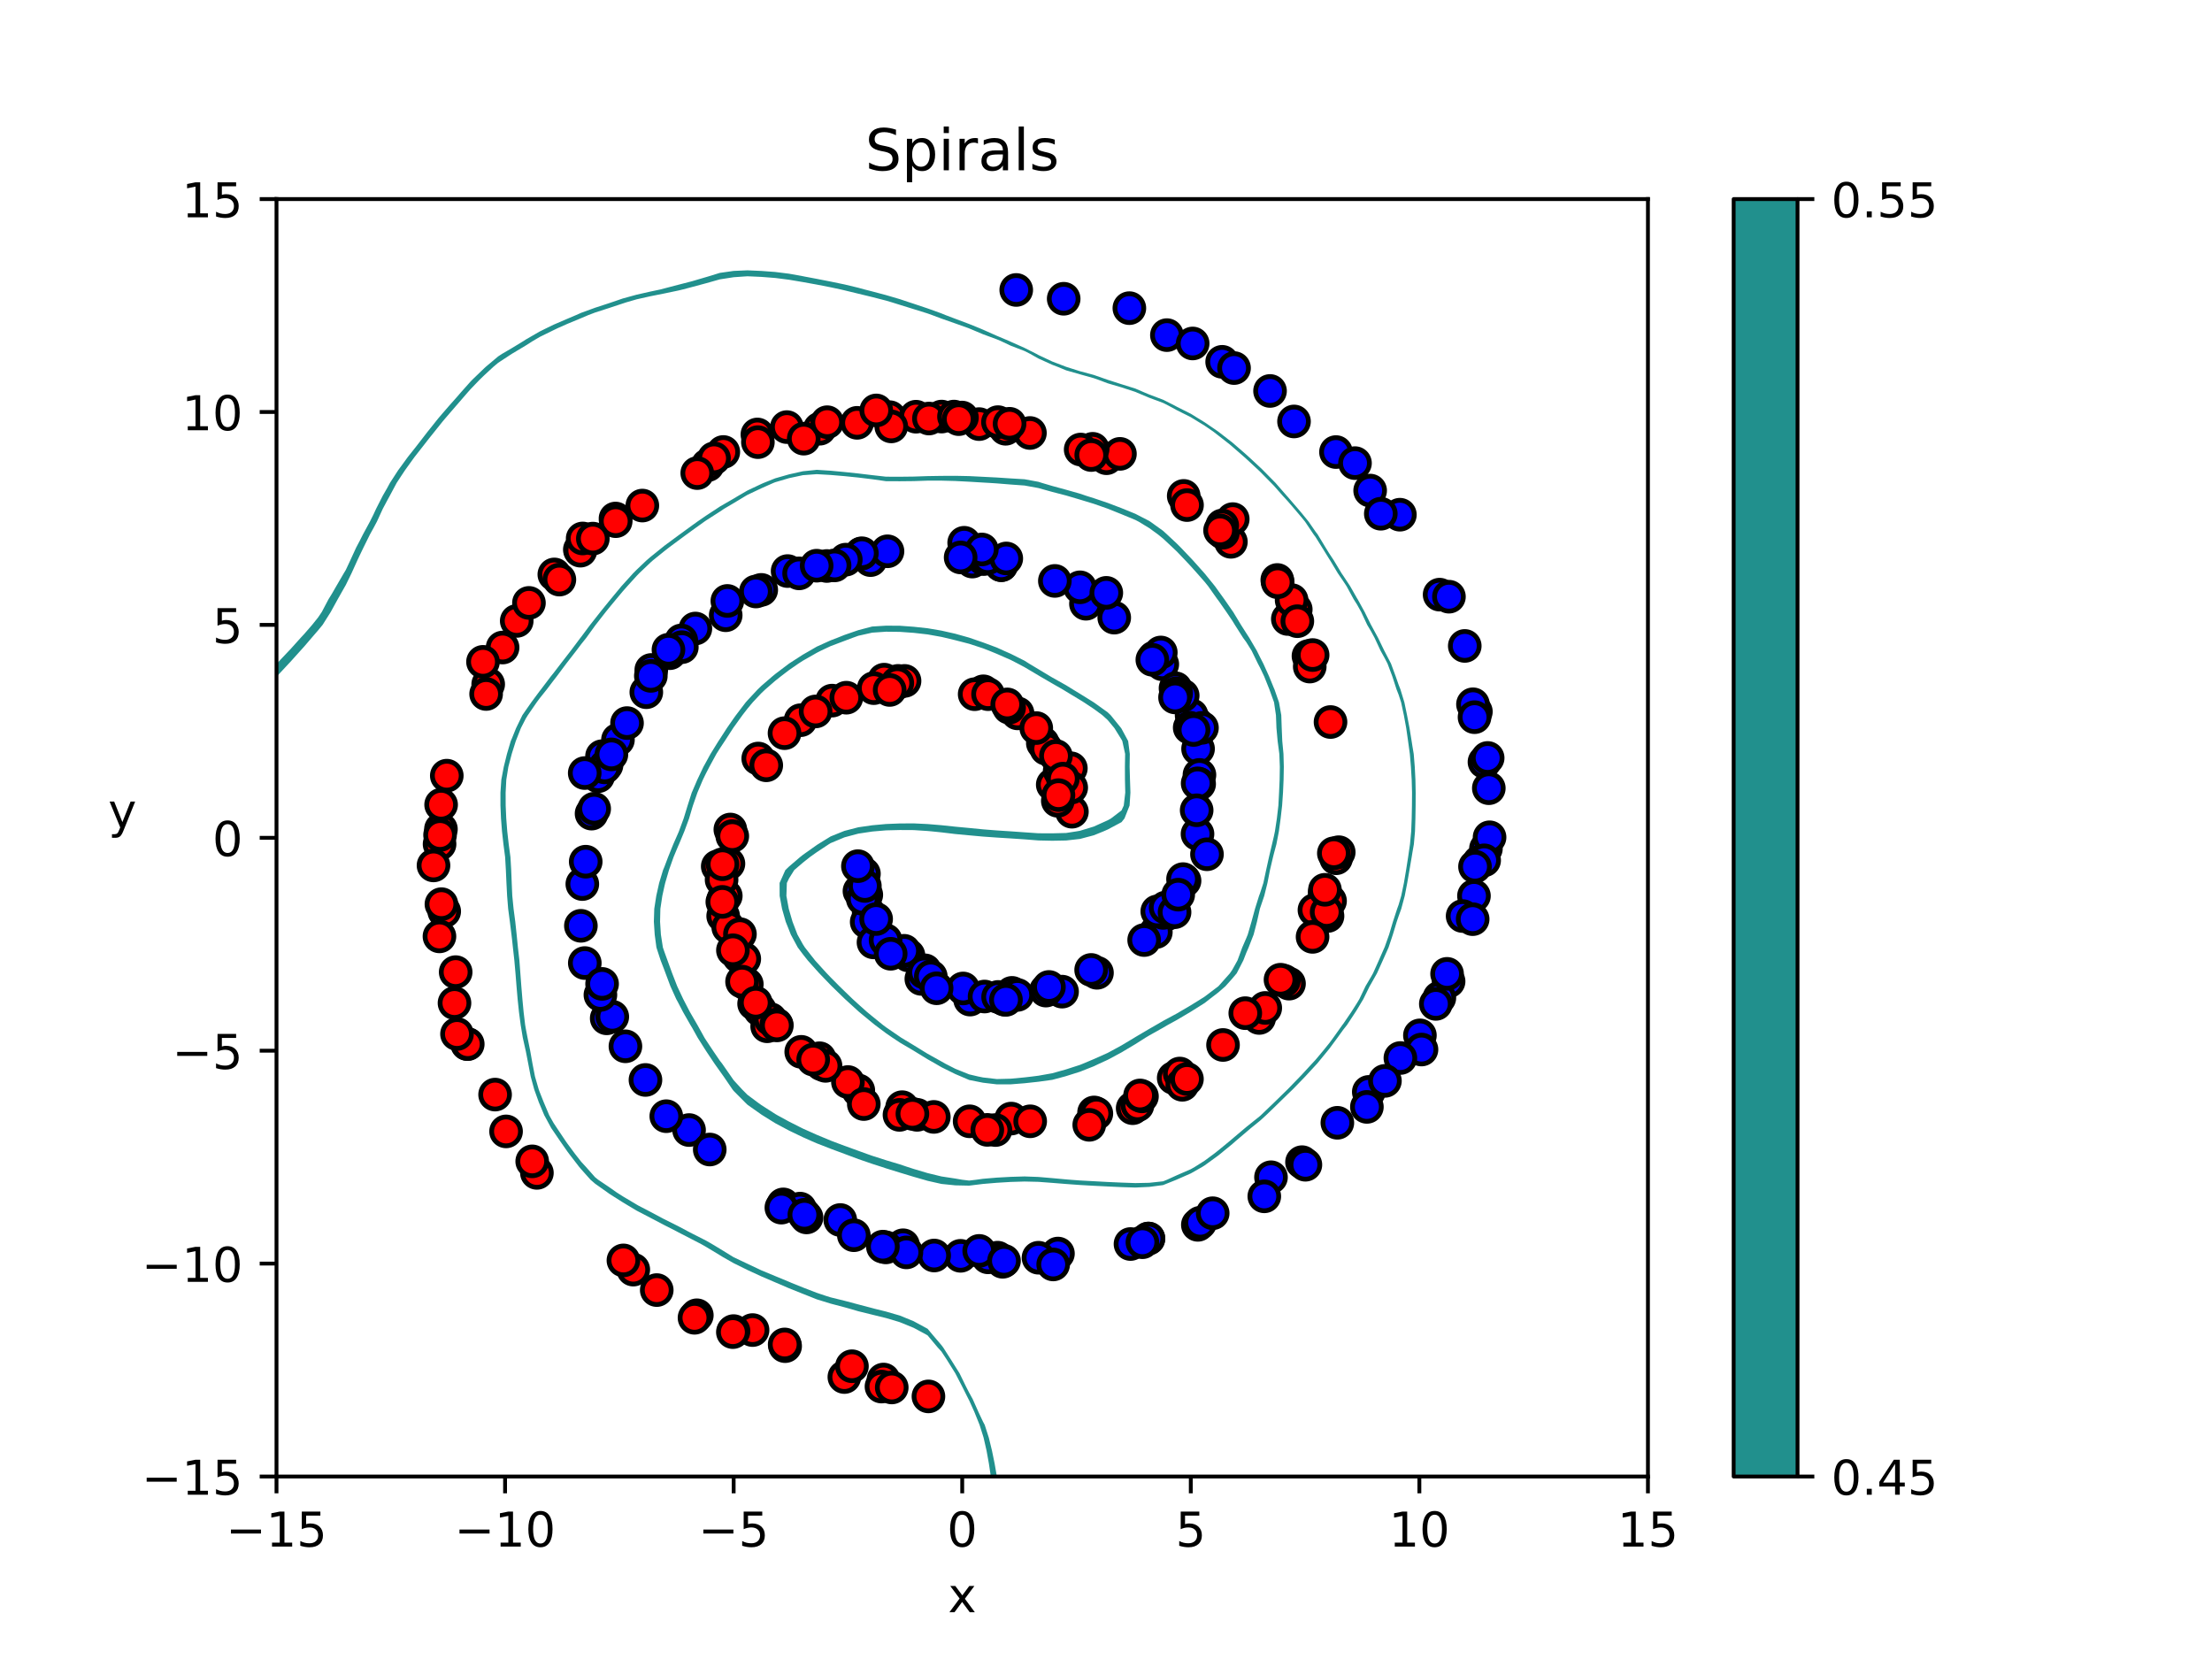 <?xml version="1.0" encoding="utf-8" standalone="no"?>
<!DOCTYPE svg PUBLIC "-//W3C//DTD SVG 1.1//EN"
  "http://www.w3.org/Graphics/SVG/1.1/DTD/svg11.dtd">
<!-- Created with matplotlib (https://matplotlib.org/) -->
<svg height="345.6pt" version="1.1" viewBox="0 0 460.8 345.6" width="460.8pt" xmlns="http://www.w3.org/2000/svg" xmlns:xlink="http://www.w3.org/1999/xlink">
 <defs>
  <style type="text/css">*{stroke-linecap:butt;stroke-linejoin:round;}</style>
 </defs>
 <g id="figure_1">
  <g id="patch_1">
   <path d="M 0 345.6 
L 460.8 345.6 
L 460.8 0 
L 0 0 
z
" style="fill:#ffffff;"/>
  </g>
  <g id="axes_1">
   <g id="patch_2">
    <path d="M 57.6 307.584 
L 343.296 307.584 
L 343.296 41.472 
L 57.6 41.472 
z
" style="fill:#ffffff;"/>
   </g>
   <g id="PathCollection_1">
    <path clip-path="url(#pf0929aa19a)" d="M 207.663 307.584 
L 207.666 307.584 
L 207.663 307.564 
L 207.2 304.896 
L 206.651 302.208 
L 205.996 299.52 
L 205.135 296.832 
L 204.777 296.155 
L 203.83 294.144 
L 202.631 291.456 
L 201.891 290.112 
L 201.202 288.768 
L 199.892 286.08 
L 199.005 284.673 
L 198.205 283.392 
L 196.487 280.704 
L 196.119 280.216 
L 194.245 278.016 
L 193.233 276.804 
L 190.502 275.328 
L 190.348 275.238 
L 187.462 274.058 
L 184.576 273.221 
L 182.226 272.64 
L 181.69 272.495 
L 178.804 271.737 
L 175.919 270.971 
L 173.033 270.26 
L 172.046 269.952 
L 170.147 269.316 
L 167.261 268.203 
L 164.929 267.264 
L 164.375 267.024 
L 161.489 265.829 
L 158.604 264.631 
L 158.484 264.576 
L 155.718 263.266 
L 152.832 261.902 
L 152.807 261.888 
L 149.946 260.127 
L 148.408 259.2 
L 147.06 258.424 
L 144.175 256.961 
L 143.311 256.512 
L 141.289 255.435 
L 138.403 253.993 
L 138.08 253.824 
L 135.517 252.457 
L 132.976 251.136 
L 132.631 250.936 
L 129.745 249.219 
L 128.534 248.448 
L 126.86 247.271 
L 124.616 245.76 
L 123.974 245.246 
L 122.05 243.072 
L 121.088 242.029 
L 119.801 240.384 
L 118.202 238.226 
L 117.831 237.696 
L 116.03 235.008 
L 115.316 233.922 
L 114.412 232.32 
L 113.278 229.632 
L 112.431 227.498 
L 112.228 226.944 
L 111.448 224.256 
L 110.925 221.568 
L 110.448 218.88 
L 109.902 216.192 
L 109.545 214.35 
L 109.4 213.504 
L 109.078 210.816 
L 108.825 208.128 
L 108.603 205.44 
L 108.401 202.752 
L 108.198 200.064 
L 107.893 197.376 
L 107.626 194.688 
L 107.341 192 
L 106.987 189.312 
L 106.721 186.624 
L 106.659 185.329 
L 106.602 183.936 
L 106.492 181.248 
L 106.336 178.56 
L 105.977 175.872 
L 105.672 173.184 
L 105.462 170.496 
L 105.344 167.808 
L 105.334 165.12 
L 105.472 162.432 
L 105.901 159.744 
L 106.606 157.056 
L 106.659 156.881 
L 107.453 154.368 
L 108.51 151.68 
L 109.545 149.663 
L 109.958 148.992 
L 111.808 146.304 
L 112.431 145.464 
L 113.908 143.616 
L 115.316 141.76 
L 115.962 140.928 
L 117.968 138.24 
L 118.202 137.939 
L 120.052 135.552 
L 121.088 134.18 
L 122.14 132.864 
L 123.974 130.326 
L 124.088 130.176 
L 126.182 127.488 
L 126.86 126.652 
L 128.388 124.8 
L 129.745 123.177 
L 130.685 122.112 
L 132.631 119.966 
L 133.153 119.424 
L 135.517 117.175 
L 136.01 116.736 
L 138.403 114.804 
L 139.37 114.048 
L 141.289 112.621 
L 142.998 111.36 
L 144.175 110.503 
L 146.722 108.672 
L 147.06 108.439 
L 149.946 106.589 
L 150.846 105.984 
L 152.832 104.814 
L 155.35 103.296 
L 155.718 103.083 
L 158.604 101.718 
L 161.108 100.608 
L 161.489 100.456 
L 164.375 99.607 
L 167.261 98.987 
L 170.147 98.776 
L 173.033 98.943 
L 175.919 99.188 
L 178.804 99.481 
L 181.69 99.832 
L 184.576 100.242 
L 187.462 100.253 
L 190.348 100.223 
L 193.233 100.125 
L 196.119 100.125 
L 199.005 100.202 
L 201.891 100.349 
L 204.777 100.523 
L 206.251 100.608 
L 207.663 100.7 
L 210.548 100.935 
L 213.434 101.142 
L 216.32 101.67 
L 219.206 102.475 
L 222.092 103.224 
L 222.34 103.296 
L 224.977 104.075 
L 227.863 104.953 
L 230.749 105.965 
L 230.797 105.984 
L 233.635 107.124 
L 236.521 108.316 
L 237.204 108.672 
L 239.407 110.01 
L 241.263 111.36 
L 242.292 112.198 
L 244.27 114.048 
L 245.178 114.907 
L 246.921 116.736 
L 248.064 117.957 
L 249.377 119.424 
L 250.95 121.213 
L 251.678 122.112 
L 253.579 124.8 
L 253.836 125.13 
L 255.484 127.488 
L 256.721 129.321 
L 257.246 130.176 
L 258.958 132.864 
L 259.607 133.748 
L 260.734 135.552 
L 262.041 138.24 
L 262.493 139.101 
L 263.36 140.928 
L 264.436 143.616 
L 265.379 146.225 
L 265.407 146.304 
L 265.803 148.992 
L 265.909 151.68 
L 266.153 154.368 
L 266.508 157.056 
L 266.613 159.744 
L 266.571 162.432 
L 266.452 165.12 
L 266.31 167.808 
L 265.995 170.496 
L 265.589 173.184 
L 265.379 174.19 
L 264.985 175.872 
L 264.348 178.56 
L 263.757 181.248 
L 263.184 183.936 
L 262.493 186.065 
L 262.281 186.624 
L 261.442 189.312 
L 260.709 192 
L 259.928 194.688 
L 259.607 195.473 
L 258.782 197.376 
L 257.793 200.064 
L 256.721 201.999 
L 256.209 202.752 
L 253.836 205.429 
L 253.824 205.44 
L 250.95 207.617 
L 250.142 208.128 
L 248.064 209.419 
L 245.681 210.816 
L 245.178 211.114 
L 242.292 212.67 
L 240.858 213.504 
L 239.407 214.335 
L 236.521 216.038 
L 236.272 216.192 
L 233.635 217.771 
L 231.599 218.88 
L 230.749 219.339 
L 227.863 220.629 
L 225.636 221.568 
L 224.977 221.835 
L 222.092 222.769 
L 219.206 223.578 
L 216.32 224.089 
L 215.013 224.256 
L 213.434 224.44 
L 210.548 224.711 
L 207.663 224.787 
L 204.777 224.454 
L 203.798 224.256 
L 201.891 223.808 
L 199.005 222.646 
L 196.9 221.568 
L 196.119 221.123 
L 193.233 219.516 
L 192.198 218.88 
L 190.348 217.738 
L 187.784 216.192 
L 187.462 215.974 
L 184.576 213.997 
L 183.917 213.504 
L 181.69 211.694 
L 180.623 210.816 
L 178.804 209.191 
L 177.639 208.128 
L 175.919 206.468 
L 174.861 205.44 
L 173.033 203.592 
L 172.225 202.752 
L 170.147 200.463 
L 169.79 200.064 
L 167.678 197.376 
L 167.261 196.724 
L 166.126 194.688 
L 165.096 192 
L 164.375 189.526 
L 164.314 189.312 
L 163.823 186.624 
L 163.917 183.936 
L 164.375 182.983 
L 165.459 181.248 
L 167.261 179.707 
L 168.696 178.56 
L 170.147 177.529 
L 172.654 175.872 
L 173.033 175.639 
L 175.919 174.434 
L 178.804 173.66 
L 181.69 173.227 
L 182.155 173.184 
L 184.576 172.98 
L 187.462 172.909 
L 190.348 172.924 
L 193.233 173.111 
L 194.023 173.184 
L 196.119 173.397 
L 199.005 173.744 
L 201.891 174.014 
L 204.777 174.275 
L 207.663 174.48 
L 210.548 174.659 
L 213.434 174.852 
L 216.32 175.08 
L 219.206 175.142 
L 222.092 175.09 
L 224.977 174.768 
L 227.863 174.004 
L 229.888 173.184 
L 230.749 172.806 
L 233.635 171.27 
L 234.252 170.496 
L 235.314 167.808 
L 235.488 165.12 
L 235.398 162.432 
L 235.321 159.744 
L 235.359 157.056 
L 235.016 154.368 
L 233.635 151.806 
L 233.557 151.68 
L 231.382 148.992 
L 230.749 148.385 
L 227.863 146.318 
L 227.842 146.304 
L 224.977 144.521 
L 223.492 143.616 
L 222.092 142.752 
L 219.206 141.132 
L 218.855 140.928 
L 216.32 139.402 
L 214.381 138.24 
L 213.434 137.638 
L 210.548 136.193 
L 209.099 135.552 
L 207.663 134.9 
L 204.777 133.824 
L 201.98 132.864 
L 201.891 132.83 
L 199.005 132.02 
L 196.119 131.368 
L 193.233 130.877 
L 190.348 130.566 
L 187.462 130.354 
L 184.576 130.338 
L 181.69 130.516 
L 178.804 131.272 
L 175.919 132.267 
L 174.433 132.864 
L 173.033 133.398 
L 170.147 134.704 
L 168.683 135.552 
L 167.261 136.37 
L 164.375 138.228 
L 164.359 138.24 
L 161.489 140.412 
L 160.863 140.928 
L 158.604 142.88 
L 157.842 143.616 
L 155.718 145.893 
L 155.351 146.304 
L 153.301 148.992 
L 152.832 149.644 
L 151.42 151.68 
L 149.946 153.967 
L 149.675 154.368 
L 148.013 157.056 
L 147.06 158.799 
L 146.535 159.744 
L 145.259 162.432 
L 144.175 164.956 
L 144.1 165.12 
L 143.242 167.808 
L 142.419 170.496 
L 141.426 173.184 
L 141.289 173.509 
L 140.253 175.872 
L 139.167 178.56 
L 138.403 180.59 
L 138.124 181.248 
L 137.312 183.936 
L 136.712 186.624 
L 136.295 189.312 
L 136.21 192 
L 136.387 194.688 
L 136.746 197.376 
L 137.621 200.064 
L 138.403 202.091 
L 138.647 202.752 
L 139.655 205.44 
L 140.87 208.128 
L 141.289 208.89 
L 142.286 210.816 
L 143.819 213.504 
L 144.175 214.089 
L 145.347 216.192 
L 147.049 218.88 
L 147.06 218.897 
L 148.84 221.568 
L 149.946 223.126 
L 150.752 224.256 
L 152.589 226.944 
L 152.832 227.256 
L 155.193 229.632 
L 155.718 230.143 
L 158.604 232.18 
L 158.822 232.32 
L 161.489 233.979 
L 163.415 235.008 
L 164.375 235.52 
L 167.261 236.905 
L 169.037 237.696 
L 170.147 238.176 
L 173.033 239.302 
L 175.919 240.375 
L 175.942 240.384 
L 178.804 241.454 
L 181.69 242.449 
L 183.634 243.072 
L 184.576 243.389 
L 187.462 244.28 
L 190.348 245.155 
L 192.465 245.76 
L 193.233 245.985 
L 196.119 246.635 
L 199.005 246.93 
L 201.891 246.99 
L 204.777 246.636 
L 207.663 246.394 
L 210.548 246.219 
L 213.434 246.132 
L 216.32 246.198 
L 219.206 246.416 
L 222.092 246.646 
L 224.977 246.855 
L 227.863 247.02 
L 230.749 247.163 
L 233.635 247.298 
L 236.521 247.388 
L 239.407 247.252 
L 242.292 246.876 
L 245.074 245.76 
L 245.178 245.713 
L 248.064 244.446 
L 250.48 243.072 
L 250.95 242.774 
L 253.836 240.679 
L 254.194 240.384 
L 256.721 238.316 
L 257.421 237.696 
L 259.607 235.841 
L 260.582 235.008 
L 262.493 233.463 
L 263.744 232.32 
L 265.379 230.752 
L 266.524 229.632 
L 268.265 227.935 
L 269.296 226.944 
L 271.151 225.036 
L 271.902 224.256 
L 274.036 221.941 
L 274.385 221.568 
L 276.592 218.88 
L 276.922 218.472 
L 278.608 216.192 
L 279.808 214.528 
L 280.617 213.504 
L 282.383 210.816 
L 282.694 210.326 
L 284.01 208.128 
L 285.33 205.44 
L 285.58 205.017 
L 286.856 202.752 
L 288.069 200.064 
L 288.465 199.167 
L 289.265 197.376 
L 290.157 194.688 
L 290.971 192 
L 291.351 190.885 
L 291.916 189.312 
L 292.635 186.624 
L 293.153 183.936 
L 293.618 181.248 
L 294.077 178.56 
L 294.237 177.565 
L 294.535 175.872 
L 294.772 173.184 
L 294.855 170.496 
L 294.899 167.808 
L 294.912 165.12 
L 294.859 162.432 
L 294.722 159.744 
L 294.504 157.056 
L 294.237 155.463 
L 294.068 154.368 
L 293.631 151.68 
L 293.115 148.992 
L 292.557 146.304 
L 291.739 143.616 
L 291.351 142.629 
L 290.762 140.928 
L 289.772 138.24 
L 288.465 135.714 
L 288.376 135.552 
L 287.075 132.864 
L 285.618 130.176 
L 285.58 130.112 
L 284.286 127.488 
L 282.808 124.8 
L 282.694 124.63 
L 281.262 122.112 
L 279.808 119.907 
L 279.477 119.424 
L 277.859 116.736 
L 276.922 115.322 
L 276.134 114.048 
L 274.514 111.36 
L 274.036 110.729 
L 272.614 108.672 
L 271.151 106.873 
L 270.397 105.984 
L 268.265 103.506 
L 268.072 103.296 
L 265.727 100.608 
L 265.379 100.252 
L 263.081 97.92 
L 262.493 97.353 
L 260.206 95.232 
L 259.607 94.69 
L 257.139 92.544 
L 256.721 92.184 
L 253.836 89.951 
L 253.712 89.856 
L 250.95 87.968 
L 249.643 87.168 
L 248.064 86.192 
L 245.178 84.743 
L 244.692 84.48 
L 242.292 83.269 
L 239.407 82.181 
L 238.482 81.792 
L 236.521 80.947 
L 233.635 80.044 
L 230.749 79.118 
L 230.713 79.104 
L 227.863 78.106 
L 224.977 77.327 
L 222.102 76.416 
L 222.092 76.412 
L 219.206 75.309 
L 216.32 73.954 
L 215.92 73.728 
L 213.434 72.473 
L 210.548 71.188 
L 210.233 71.04 
L 207.663 69.957 
L 204.777 68.675 
L 204.014 68.352 
L 201.891 67.492 
L 199.005 66.408 
L 197.04 65.664 
L 196.119 65.287 
L 193.233 64.247 
L 190.348 63.278 
L 189.416 62.976 
L 187.462 62.321 
L 184.576 61.473 
L 181.69 60.706 
L 180.055 60.288 
L 178.804 59.945 
L 175.919 59.251 
L 173.033 58.655 
L 170.147 58.088 
L 167.559 57.6 
L 167.261 57.538 
L 164.375 57.016 
L 161.489 56.656 
L 158.604 56.442 
L 155.718 56.313 
L 152.832 56.437 
L 149.946 56.849 
L 147.509 57.6 
L 147.06 57.73 
L 144.175 58.581 
L 141.289 59.325 
L 138.403 60.08 
L 137.631 60.288 
L 135.517 60.732 
L 132.631 61.385 
L 129.745 62.177 
L 127.411 62.976 
L 126.86 63.162 
L 123.974 64.105 
L 121.088 65.158 
L 119.937 65.664 
L 118.202 66.402 
L 115.316 67.641 
L 113.857 68.352 
L 112.431 69.056 
L 109.545 70.723 
L 109.058 71.04 
L 106.659 72.501 
L 104.562 73.728 
L 103.773 74.246 
L 101.19 76.416 
L 100.887 76.697 
L 98.387 79.104 
L 98.001 79.506 
L 95.966 81.792 
L 95.116 82.775 
L 93.6 84.48 
L 92.23 86.06 
L 91.282 87.168 
L 89.344 89.602 
L 89.135 89.856 
L 87.057 92.544 
L 86.458 93.31 
L 84.931 95.232 
L 83.572 97.107 
L 82.968 97.92 
L 81.225 100.608 
L 80.687 101.608 
L 79.719 103.296 
L 78.35 105.984 
L 77.801 107.173 
L 77.051 108.672 
L 75.594 111.36 
L 74.915 112.703 
L 74.202 114.048 
L 72.969 116.736 
L 72.029 118.74 
L 71.616 119.424 
L 70.05 122.112 
L 69.143 123.687 
L 68.454 124.8 
L 67.032 127.488 
L 66.257 128.633 
L 65.02 130.176 
L 63.372 132.077 
L 62.64 132.864 
L 60.486 135.26 
L 60.202 135.552 
L 57.66 138.24 
L 57.6 138.305 
L 57.6 140.928 
L 57.6 140.985 
L 57.652 140.928 
L 60.152 138.24 
L 60.486 137.888 
L 62.587 135.552 
L 63.372 134.68 
L 64.928 132.864 
L 66.257 131.323 
L 67.202 130.176 
L 68.898 127.488 
L 69.143 127.037 
L 70.375 124.8 
L 71.894 122.112 
L 72.029 121.882 
L 73.228 119.424 
L 74.446 116.736 
L 74.915 115.736 
L 75.727 114.048 
L 77.056 111.36 
L 77.801 110.01 
L 78.513 108.672 
L 79.749 105.984 
L 80.687 104.22 
L 81.193 103.296 
L 82.628 100.608 
L 83.572 99.164 
L 84.398 97.92 
L 86.334 95.232 
L 86.458 95.075 
L 88.439 92.544 
L 89.344 91.382 
L 90.567 89.856 
L 92.23 87.778 
L 92.744 87.168 
L 95.062 84.48 
L 95.116 84.42 
L 97.388 81.792 
L 98.001 81.103 
L 99.917 79.104 
L 100.887 78.17 
L 102.78 76.416 
L 103.773 75.582 
L 106.596 73.728 
L 106.659 73.691 
L 109.545 71.962 
L 110.996 71.04 
L 112.431 70.195 
L 115.316 68.779 
L 116.199 68.352 
L 118.202 67.465 
L 121.088 66.267 
L 122.502 65.664 
L 123.974 65.104 
L 126.86 64.172 
L 129.745 63.219 
L 130.485 62.976 
L 132.631 62.355 
L 135.517 61.707 
L 138.403 61.132 
L 141.289 60.527 
L 142.289 60.288 
L 144.175 59.788 
L 147.06 59.014 
L 149.946 58.199 
L 152.832 57.751 
L 154.995 57.6 
L 155.718 57.554 
L 156.792 57.6 
L 158.604 57.682 
L 161.489 57.907 
L 164.375 58.275 
L 167.261 58.762 
L 170.147 59.284 
L 173.033 59.847 
L 175.089 60.288 
L 175.919 60.482 
L 178.804 61.181 
L 181.69 61.879 
L 184.576 62.623 
L 185.771 62.976 
L 187.462 63.504 
L 190.348 64.399 
L 193.233 65.298 
L 194.249 65.664 
L 196.119 66.367 
L 199.005 67.38 
L 201.741 68.352 
L 201.891 68.414 
L 204.777 69.627 
L 207.663 70.693 
L 208.485 71.04 
L 210.548 72.011 
L 213.434 73.125 
L 214.627 73.728 
L 216.32 74.685 
L 219.206 75.99 
L 220.321 76.416 
L 222.092 77.149 
L 224.977 77.975 
L 227.863 78.784 
L 228.776 79.104 
L 230.749 79.848 
L 233.635 80.698 
L 236.521 81.644 
L 236.865 81.792 
L 239.407 82.862 
L 242.292 83.935 
L 243.372 84.48 
L 245.178 85.459 
L 248.064 86.907 
L 248.486 87.168 
L 250.95 88.675 
L 252.677 89.856 
L 253.836 90.751 
L 256.13 92.544 
L 256.721 93.05 
L 259.233 95.232 
L 259.607 95.571 
L 262.141 97.92 
L 262.493 98.255 
L 264.809 100.608 
L 265.379 101.19 
L 267.238 103.296 
L 268.265 104.413 
L 269.616 105.984 
L 271.151 107.794 
L 271.865 108.672 
L 273.673 111.36 
L 274.036 111.843 
L 275.413 114.048 
L 276.922 116.489 
L 277.086 116.736 
L 278.699 119.424 
L 279.808 121.044 
L 280.512 122.112 
L 281.974 124.8 
L 282.694 125.939 
L 283.557 127.488 
L 284.817 130.176 
L 285.58 131.461 
L 286.344 132.864 
L 287.596 135.552 
L 288.465 137.119 
L 289.045 138.24 
L 290.054 140.928 
L 290.926 143.616 
L 291.351 144.702 
L 291.873 146.304 
L 292.45 148.992 
L 292.941 151.68 
L 293.325 154.368 
L 293.695 157.056 
L 293.919 159.744 
L 294.081 162.432 
L 294.153 165.12 
L 294.134 167.808 
L 294.081 170.496 
L 293.977 173.184 
L 293.724 175.872 
L 293.335 178.56 
L 292.914 181.248 
L 292.46 183.936 
L 291.898 186.624 
L 291.351 188.493 
L 291.052 189.312 
L 290.177 192 
L 289.377 194.688 
L 288.465 197.255 
L 288.41 197.376 
L 287.231 200.064 
L 286.026 202.752 
L 285.58 203.544 
L 284.461 205.44 
L 283.179 208.128 
L 282.694 208.938 
L 281.502 210.816 
L 279.808 213.307 
L 279.649 213.504 
L 277.736 216.192 
L 276.922 217.293 
L 275.64 218.88 
L 274.036 220.797 
L 273.317 221.568 
L 271.151 223.917 
L 270.822 224.256 
L 268.265 226.898 
L 268.216 226.944 
L 265.465 229.632 
L 265.379 229.716 
L 262.663 232.32 
L 262.493 232.475 
L 259.607 234.787 
L 259.346 235.008 
L 256.721 237.225 
L 256.169 237.696 
L 253.836 239.615 
L 252.857 240.384 
L 250.95 241.789 
L 248.927 243.072 
L 248.064 243.563 
L 245.178 244.817 
L 243.113 245.76 
L 242.292 246.089 
L 239.407 246.398 
L 236.521 246.458 
L 233.635 246.357 
L 230.749 246.228 
L 227.863 246.07 
L 224.977 245.913 
L 222.933 245.76 
L 222.092 245.689 
L 219.206 245.426 
L 216.32 245.18 
L 213.434 245.073 
L 210.548 245.16 
L 207.663 245.319 
L 204.777 245.563 
L 203.364 245.76 
L 201.891 245.935 
L 200.432 245.76 
L 199.005 245.513 
L 196.119 245.074 
L 193.233 244.372 
L 190.348 243.515 
L 188.975 243.072 
L 187.462 242.559 
L 184.576 241.695 
L 181.69 240.769 
L 180.596 240.384 
L 178.804 239.733 
L 175.919 238.689 
L 173.28 237.696 
L 173.033 237.594 
L 170.147 236.396 
L 167.261 235.104 
L 167.065 235.008 
L 164.375 233.649 
L 161.939 232.32 
L 161.489 232.056 
L 158.604 230.204 
L 157.805 229.632 
L 155.718 228.072 
L 154.593 226.944 
L 152.832 225.021 
L 152.304 224.256 
L 150.433 221.568 
L 149.946 220.945 
L 148.542 218.88 
L 147.06 216.646 
L 146.772 216.192 
L 145.281 213.504 
L 144.175 211.592 
L 143.724 210.816 
L 142.332 208.128 
L 141.289 205.907 
L 141.072 205.44 
L 140.028 202.752 
L 139.051 200.064 
L 138.403 198.275 
L 138.093 197.376 
L 137.677 194.688 
L 137.504 192 
L 137.568 189.312 
L 137.974 186.624 
L 138.403 184.677 
L 138.576 183.936 
L 139.361 181.248 
L 140.31 178.56 
L 141.289 176.218 
L 141.449 175.872 
L 142.564 173.184 
L 143.554 170.496 
L 144.175 168.38 
L 144.352 167.808 
L 145.287 165.12 
L 146.427 162.432 
L 147.06 161.133 
L 147.778 159.744 
L 149.242 157.056 
L 149.946 155.936 
L 150.984 154.368 
L 152.727 151.68 
L 152.832 151.528 
L 154.656 148.992 
L 155.718 147.62 
L 156.814 146.304 
L 158.604 144.402 
L 159.432 143.616 
L 161.489 141.831 
L 162.625 140.928 
L 164.375 139.59 
L 166.325 138.24 
L 167.261 137.637 
L 170.147 135.993 
L 171.005 135.552 
L 173.033 134.601 
L 175.919 133.511 
L 177.637 132.864 
L 178.804 132.443 
L 181.69 131.793 
L 184.576 131.595 
L 187.462 131.629 
L 190.348 131.835 
L 193.233 132.161 
L 196.119 132.679 
L 196.911 132.864 
L 199.005 133.366 
L 201.891 134.113 
L 204.777 135.057 
L 206.056 135.552 
L 207.663 136.212 
L 210.548 137.477 
L 212.032 138.24 
L 213.434 138.985 
L 216.32 140.696 
L 216.705 140.928 
L 219.206 142.382 
L 221.364 143.616 
L 222.092 144.06 
L 224.977 145.801 
L 225.786 146.304 
L 227.863 147.68 
L 229.646 148.992 
L 230.749 149.997 
L 232.151 151.68 
L 233.635 154.07 
L 233.796 154.368 
L 234.385 157.056 
L 234.34 159.744 
L 234.35 162.432 
L 234.412 165.12 
L 234.099 167.808 
L 233.635 168.818 
L 231.441 170.496 
L 230.749 170.881 
L 227.863 172.185 
L 224.977 173.065 
L 224.287 173.184 
L 222.092 173.524 
L 219.206 173.597 
L 216.32 173.584 
L 213.434 173.387 
L 210.58 173.184 
L 210.548 173.182 
L 207.663 172.993 
L 204.777 172.767 
L 201.891 172.482 
L 199.005 172.212 
L 196.119 171.906 
L 193.233 171.665 
L 190.348 171.526 
L 187.462 171.54 
L 184.576 171.658 
L 181.69 171.921 
L 178.804 172.336 
L 175.919 173.083 
L 175.661 173.184 
L 173.033 174.245 
L 170.391 175.872 
L 170.147 176.034 
L 167.261 178.076 
L 166.652 178.56 
L 164.375 180.512 
L 163.605 181.248 
L 162.402 183.936 
L 162.415 186.624 
L 162.911 189.312 
L 163.673 192 
L 164.375 193.756 
L 164.741 194.688 
L 166.189 197.376 
L 167.261 198.803 
L 168.259 200.064 
L 170.147 202.176 
L 170.67 202.752 
L 173.033 205.209 
L 173.261 205.44 
L 175.919 208.023 
L 176.028 208.128 
L 178.804 210.661 
L 178.978 210.816 
L 181.69 213.048 
L 182.251 213.504 
L 184.576 215.244 
L 185.955 216.192 
L 187.462 217.191 
L 190.329 218.88 
L 190.348 218.892 
L 193.233 220.662 
L 194.832 221.568 
L 196.119 222.315 
L 199.005 223.745 
L 200.209 224.256 
L 201.891 224.978 
L 204.777 225.55 
L 207.663 225.891 
L 210.548 225.888 
L 213.434 225.66 
L 216.32 225.348 
L 219.206 224.948 
L 221.798 224.256 
L 222.092 224.172 
L 224.977 223.263 
L 227.863 222.122 
L 229.026 221.568 
L 230.749 220.78 
L 233.635 219.235 
L 234.223 218.88 
L 236.521 217.512 
L 238.593 216.192 
L 239.407 215.708 
L 242.292 214.089 
L 243.29 213.504 
L 245.178 212.471 
L 247.972 210.816 
L 248.064 210.762 
L 250.95 208.947 
L 251.994 208.128 
L 253.836 206.712 
L 255.291 205.44 
L 256.721 203.834 
L 257.634 202.752 
L 259.015 200.064 
L 259.607 198.535 
L 260.109 197.376 
L 261.156 194.688 
L 261.855 192 
L 262.461 189.312 
L 262.493 189.21 
L 263.368 186.624 
L 264.036 183.936 
L 264.558 181.248 
L 265.192 178.56 
L 265.379 177.813 
L 265.899 175.872 
L 266.415 173.184 
L 266.781 170.496 
L 267.088 167.808 
L 267.274 165.12 
L 267.393 162.432 
L 267.444 159.744 
L 267.372 157.056 
L 267.121 154.368 
L 267.006 151.68 
L 266.915 148.992 
L 266.438 146.304 
L 265.499 143.616 
L 265.379 143.35 
L 264.39 140.928 
L 263.174 138.24 
L 262.493 136.914 
L 261.82 135.552 
L 260.246 132.864 
L 259.607 131.875 
L 258.526 130.176 
L 256.899 127.488 
L 256.721 127.235 
L 255.031 124.8 
L 253.836 123.143 
L 253.097 122.112 
L 250.95 119.461 
L 250.917 119.424 
L 248.519 116.736 
L 248.064 116.248 
L 245.966 114.048 
L 245.178 113.261 
L 243.146 111.36 
L 242.292 110.58 
L 239.635 108.672 
L 239.407 108.523 
L 236.521 107.034 
L 233.94 105.984 
L 233.635 105.855 
L 230.749 104.757 
L 227.863 103.78 
L 226.321 103.296 
L 224.977 102.839 
L 222.092 102.021 
L 219.206 101.235 
L 217.082 100.608 
L 216.32 100.367 
L 213.434 99.836 
L 210.548 99.662 
L 207.663 99.472 
L 204.777 99.325 
L 201.891 99.179 
L 199.005 99.121 
L 196.119 99.135 
L 193.233 99.182 
L 190.348 99.28 
L 187.462 99.314 
L 184.576 99.303 
L 181.69 98.98 
L 178.804 98.634 
L 175.919 98.331 
L 173.033 98.059 
L 170.877 97.92 
L 170.147 97.87 
L 169.722 97.92 
L 167.261 98.171 
L 164.375 98.818 
L 161.489 99.642 
L 159.069 100.608 
L 158.604 100.814 
L 155.718 102.174 
L 153.78 103.296 
L 152.832 103.867 
L 149.946 105.535 
L 149.27 105.984 
L 147.06 107.432 
L 145.26 108.672 
L 144.175 109.452 
L 141.556 111.36 
L 141.289 111.557 
L 138.403 113.686 
L 137.954 114.048 
L 135.517 116.015 
L 134.674 116.736 
L 132.631 118.68 
L 131.892 119.424 
L 129.745 121.799 
L 129.458 122.112 
L 127.232 124.8 
L 126.86 125.251 
L 125.048 127.488 
L 123.974 128.858 
L 122.932 130.176 
L 121.088 132.657 
L 120.921 132.864 
L 118.903 135.552 
L 118.202 136.456 
L 116.818 138.24 
L 115.316 140.205 
L 114.728 140.928 
L 112.694 143.616 
L 112.431 143.945 
L 110.682 146.304 
L 109.545 147.933 
L 108.815 148.992 
L 107.507 151.68 
L 106.659 153.785 
L 106.404 154.368 
L 105.608 157.056 
L 104.943 159.744 
L 104.436 162.432 
L 104.251 165.12 
L 104.252 167.808 
L 104.366 170.496 
L 104.574 173.184 
L 104.876 175.872 
L 105.227 178.56 
L 105.382 181.248 
L 105.503 183.936 
L 105.643 186.624 
L 105.859 189.312 
L 106.213 192 
L 106.547 194.688 
L 106.659 195.637 
L 106.848 197.376 
L 107.147 200.064 
L 107.385 202.752 
L 107.598 205.44 
L 107.83 208.128 
L 108.11 210.816 
L 108.465 213.504 
L 108.911 216.192 
L 109.511 218.88 
L 109.545 219.026 
L 110.039 221.568 
L 110.553 224.256 
L 111.285 226.944 
L 112.247 229.632 
L 112.431 230.06 
L 113.378 232.32 
L 114.837 235.008 
L 115.316 235.706 
L 116.667 237.696 
L 118.202 239.89 
L 118.568 240.384 
L 120.638 243.072 
L 121.088 243.6 
L 123.015 245.76 
L 123.974 246.588 
L 126.605 248.448 
L 126.86 248.645 
L 129.745 250.471 
L 130.85 251.136 
L 132.631 252.202 
L 135.517 253.705 
L 135.741 253.824 
L 138.403 255.22 
L 140.944 256.512 
L 141.289 256.701 
L 144.175 258.188 
L 146.125 259.2 
L 147.06 259.732 
L 149.946 261.471 
L 150.623 261.888 
L 152.832 263.141 
L 155.718 264.565 
L 155.742 264.576 
L 158.604 265.896 
L 161.489 267.135 
L 161.797 267.264 
L 164.375 268.373 
L 167.261 269.529 
L 168.327 269.952 
L 170.147 270.676 
L 173.033 271.567 
L 175.919 272.326 
L 177.046 272.64 
L 178.804 273.155 
L 181.69 273.867 
L 184.576 274.574 
L 187.113 275.328 
L 187.462 275.44 
L 190.348 276.619 
L 192.942 278.016 
L 193.233 278.183 
L 195.34 280.704 
L 196.119 281.555 
L 197.326 283.392 
L 199.004 286.08 
L 199.005 286.081 
L 200.398 288.768 
L 201.746 291.456 
L 201.891 291.724 
L 202.981 294.144 
L 204.064 296.832 
L 204.777 299.088 
L 204.907 299.52 
L 205.519 302.208 
L 206.005 304.896 
L 206.407 307.584 
z
" style="fill:#21908d;"/>
   </g>
   <g id="matplotlib.axis_1">
    <g id="xtick_1">
     <g id="line2d_1">
      <defs>
       <path d="M 0 0 
L 0 3.5 
" id="mc224285aef" style="stroke:#000000;stroke-width:0.8;"/>
      </defs>
      <g>
       <use style="stroke:#000000;stroke-width:0.8;" x="57.6" xlink:href="#mc224285aef" y="307.584"/>
      </g>
     </g>
     <g id="text_1">
      <!-- −15 -->
      <g transform="translate(47.048 322.182)scale(0.1 -0.1)">
       <defs>
        <path d="M 10.594 35.5 
L 73.188 35.5 
L 73.188 27.203 
L 10.594 27.203 
z
" id="DejaVuSans-8722"/>
        <path d="M 12.406 8.297 
L 28.516 8.297 
L 28.516 63.922 
L 10.984 60.406 
L 10.984 69.391 
L 28.422 72.906 
L 38.281 72.906 
L 38.281 8.297 
L 54.391 8.297 
L 54.391 0 
L 12.406 0 
z
" id="DejaVuSans-49"/>
        <path d="M 10.797 72.906 
L 49.516 72.906 
L 49.516 64.594 
L 19.828 64.594 
L 19.828 46.734 
Q 21.969 47.469 24.109 47.828 
Q 26.266 48.188 28.422 48.188 
Q 40.625 48.188 47.75 41.5 
Q 54.891 34.812 54.891 23.391 
Q 54.891 11.625 47.562 5.094 
Q 40.234 -1.422 26.906 -1.422 
Q 22.312 -1.422 17.547 -0.641 
Q 12.797 0.141 7.719 1.703 
L 7.719 11.625 
Q 12.109 9.234 16.797 8.062 
Q 21.484 6.891 26.703 6.891 
Q 35.156 6.891 40.078 11.328 
Q 45.016 15.766 45.016 23.391 
Q 45.016 31 40.078 35.438 
Q 35.156 39.891 26.703 39.891 
Q 22.75 39.891 18.812 39.016 
Q 14.891 38.141 10.797 36.281 
z
" id="DejaVuSans-53"/>
       </defs>
       <use xlink:href="#DejaVuSans-8722"/>
       <use x="83.789" xlink:href="#DejaVuSans-49"/>
       <use x="147.412" xlink:href="#DejaVuSans-53"/>
      </g>
     </g>
    </g>
    <g id="xtick_2">
     <g id="line2d_2">
      <g>
       <use style="stroke:#000000;stroke-width:0.8;" x="105.216" xlink:href="#mc224285aef" y="307.584"/>
      </g>
     </g>
     <g id="text_2">
      <!-- −10 -->
      <g transform="translate(94.664 322.182)scale(0.1 -0.1)">
       <defs>
        <path d="M 31.781 66.406 
Q 24.172 66.406 20.328 58.906 
Q 16.5 51.422 16.5 36.375 
Q 16.5 21.391 20.328 13.891 
Q 24.172 6.391 31.781 6.391 
Q 39.453 6.391 43.281 13.891 
Q 47.125 21.391 47.125 36.375 
Q 47.125 51.422 43.281 58.906 
Q 39.453 66.406 31.781 66.406 
z
M 31.781 74.219 
Q 44.047 74.219 50.516 64.516 
Q 56.984 54.828 56.984 36.375 
Q 56.984 17.969 50.516 8.266 
Q 44.047 -1.422 31.781 -1.422 
Q 19.531 -1.422 13.062 8.266 
Q 6.594 17.969 6.594 36.375 
Q 6.594 54.828 13.062 64.516 
Q 19.531 74.219 31.781 74.219 
z
" id="DejaVuSans-48"/>
       </defs>
       <use xlink:href="#DejaVuSans-8722"/>
       <use x="83.789" xlink:href="#DejaVuSans-49"/>
       <use x="147.412" xlink:href="#DejaVuSans-48"/>
      </g>
     </g>
    </g>
    <g id="xtick_3">
     <g id="line2d_3">
      <g>
       <use style="stroke:#000000;stroke-width:0.8;" x="152.832" xlink:href="#mc224285aef" y="307.584"/>
      </g>
     </g>
     <g id="text_3">
      <!-- −5 -->
      <g transform="translate(145.461 322.182)scale(0.1 -0.1)">
       <use xlink:href="#DejaVuSans-8722"/>
       <use x="83.789" xlink:href="#DejaVuSans-53"/>
      </g>
     </g>
    </g>
    <g id="xtick_4">
     <g id="line2d_4">
      <g>
       <use style="stroke:#000000;stroke-width:0.8;" x="200.448" xlink:href="#mc224285aef" y="307.584"/>
      </g>
     </g>
     <g id="text_4">
      <!-- 0 -->
      <g transform="translate(197.267 322.182)scale(0.1 -0.1)">
       <use xlink:href="#DejaVuSans-48"/>
      </g>
     </g>
    </g>
    <g id="xtick_5">
     <g id="line2d_5">
      <g>
       <use style="stroke:#000000;stroke-width:0.8;" x="248.064" xlink:href="#mc224285aef" y="307.584"/>
      </g>
     </g>
     <g id="text_5">
      <!-- 5 -->
      <g transform="translate(244.883 322.182)scale(0.1 -0.1)">
       <use xlink:href="#DejaVuSans-53"/>
      </g>
     </g>
    </g>
    <g id="xtick_6">
     <g id="line2d_6">
      <g>
       <use style="stroke:#000000;stroke-width:0.8;" x="295.68" xlink:href="#mc224285aef" y="307.584"/>
      </g>
     </g>
     <g id="text_6">
      <!-- 10 -->
      <g transform="translate(289.317 322.182)scale(0.1 -0.1)">
       <use xlink:href="#DejaVuSans-49"/>
       <use x="63.623" xlink:href="#DejaVuSans-48"/>
      </g>
     </g>
    </g>
    <g id="xtick_7">
     <g id="line2d_7">
      <g>
       <use style="stroke:#000000;stroke-width:0.8;" x="343.296" xlink:href="#mc224285aef" y="307.584"/>
      </g>
     </g>
     <g id="text_7">
      <!-- 15 -->
      <g transform="translate(336.933 322.182)scale(0.1 -0.1)">
       <use xlink:href="#DejaVuSans-49"/>
       <use x="63.623" xlink:href="#DejaVuSans-53"/>
      </g>
     </g>
    </g>
    <g id="text_8">
     <!-- x -->
     <g transform="translate(197.489 335.861)scale(0.1 -0.1)">
      <defs>
       <path d="M 54.891 54.688 
L 35.109 28.078 
L 55.906 0 
L 45.312 0 
L 29.391 21.484 
L 13.484 0 
L 2.875 0 
L 24.125 28.609 
L 4.688 54.688 
L 15.281 54.688 
L 29.781 35.203 
L 44.281 54.688 
z
" id="DejaVuSans-120"/>
      </defs>
      <use xlink:href="#DejaVuSans-120"/>
     </g>
    </g>
   </g>
   <g id="matplotlib.axis_2">
    <g id="ytick_1">
     <g id="line2d_8">
      <defs>
       <path d="M 0 0 
L -3.5 0 
" id="mdd47139f2a" style="stroke:#000000;stroke-width:0.8;"/>
      </defs>
      <g>
       <use style="stroke:#000000;stroke-width:0.8;" x="57.6" xlink:href="#mdd47139f2a" y="307.584"/>
      </g>
     </g>
     <g id="text_9">
      <!-- −15 -->
      <g transform="translate(29.495 311.383)scale(0.1 -0.1)">
       <use xlink:href="#DejaVuSans-8722"/>
       <use x="83.789" xlink:href="#DejaVuSans-49"/>
       <use x="147.412" xlink:href="#DejaVuSans-53"/>
      </g>
     </g>
    </g>
    <g id="ytick_2">
     <g id="line2d_9">
      <g>
       <use style="stroke:#000000;stroke-width:0.8;" x="57.6" xlink:href="#mdd47139f2a" y="263.232"/>
      </g>
     </g>
     <g id="text_10">
      <!-- −10 -->
      <g transform="translate(29.495 267.031)scale(0.1 -0.1)">
       <use xlink:href="#DejaVuSans-8722"/>
       <use x="83.789" xlink:href="#DejaVuSans-49"/>
       <use x="147.412" xlink:href="#DejaVuSans-48"/>
      </g>
     </g>
    </g>
    <g id="ytick_3">
     <g id="line2d_10">
      <g>
       <use style="stroke:#000000;stroke-width:0.8;" x="57.6" xlink:href="#mdd47139f2a" y="218.88"/>
      </g>
     </g>
     <g id="text_11">
      <!-- −5 -->
      <g transform="translate(35.858 222.679)scale(0.1 -0.1)">
       <use xlink:href="#DejaVuSans-8722"/>
       <use x="83.789" xlink:href="#DejaVuSans-53"/>
      </g>
     </g>
    </g>
    <g id="ytick_4">
     <g id="line2d_11">
      <g>
       <use style="stroke:#000000;stroke-width:0.8;" x="57.6" xlink:href="#mdd47139f2a" y="174.528"/>
      </g>
     </g>
     <g id="text_12">
      <!-- 0 -->
      <g transform="translate(44.237 178.327)scale(0.1 -0.1)">
       <use xlink:href="#DejaVuSans-48"/>
      </g>
     </g>
    </g>
    <g id="ytick_5">
     <g id="line2d_12">
      <g>
       <use style="stroke:#000000;stroke-width:0.8;" x="57.6" xlink:href="#mdd47139f2a" y="130.176"/>
      </g>
     </g>
     <g id="text_13">
      <!-- 5 -->
      <g transform="translate(44.237 133.975)scale(0.1 -0.1)">
       <use xlink:href="#DejaVuSans-53"/>
      </g>
     </g>
    </g>
    <g id="ytick_6">
     <g id="line2d_13">
      <g>
       <use style="stroke:#000000;stroke-width:0.8;" x="57.6" xlink:href="#mdd47139f2a" y="85.824"/>
      </g>
     </g>
     <g id="text_14">
      <!-- 10 -->
      <g transform="translate(37.875 89.623)scale(0.1 -0.1)">
       <use xlink:href="#DejaVuSans-49"/>
       <use x="63.623" xlink:href="#DejaVuSans-48"/>
      </g>
     </g>
    </g>
    <g id="ytick_7">
     <g id="line2d_14">
      <g>
       <use style="stroke:#000000;stroke-width:0.8;" x="57.6" xlink:href="#mdd47139f2a" y="41.472"/>
      </g>
     </g>
     <g id="text_15">
      <!-- 15 -->
      <g transform="translate(37.875 45.271)scale(0.1 -0.1)">
       <use xlink:href="#DejaVuSans-49"/>
       <use x="63.623" xlink:href="#DejaVuSans-53"/>
      </g>
     </g>
    </g>
    <g id="text_16">
     <!-- y -->
     <g transform="translate(22.536 172.448)scale(0.1 -0.1)">
      <defs>
       <path d="M 32.172 -5.078 
Q 28.375 -14.844 24.75 -17.812 
Q 21.141 -20.797 15.094 -20.797 
L 7.906 -20.797 
L 7.906 -13.281 
L 13.188 -13.281 
Q 16.891 -13.281 18.938 -11.516 
Q 21 -9.766 23.484 -3.219 
L 25.094 0.875 
L 2.984 54.688 
L 12.5 54.688 
L 29.594 11.922 
L 46.688 54.688 
L 56.203 54.688 
z
" id="DejaVuSans-121"/>
      </defs>
      <use xlink:href="#DejaVuSans-121"/>
     </g>
    </g>
   </g>
   <g id="line2d_15">
    <defs>
     <path d="M 0 3 
C 0.796 3 1.559 2.684 2.121 2.121 
C 2.684 1.559 3 0.796 3 0 
C 3 -0.796 2.684 -1.559 2.121 -2.121 
C 1.559 -2.684 0.796 -3 0 -3 
C -0.796 -3 -1.559 -2.684 -2.121 -2.121 
C -2.684 -1.559 -3 -0.796 -3 0 
C -3 0.796 -2.684 1.559 -2.121 2.121 
C -1.559 2.684 -0.796 3 0 3 
z
" id="m98b40a342d" style="stroke:#000000;"/>
    </defs>
    <g clip-path="url(#pf0929aa19a)">
     <use style="fill:#ff0000;stroke:#000000;" x="185.338" xlink:href="#m98b40a342d" y="86.906"/>
     <use style="fill:#ff0000;stroke:#000000;" x="268.526" xlink:href="#m98b40a342d" y="204.911"/>
     <use style="fill:#ff0000;stroke:#000000;" x="104.699" xlink:href="#m98b40a342d" y="134.893"/>
     <use style="fill:#ff0000;stroke:#000000;" x="150.649" xlink:href="#m98b40a342d" y="190.823"/>
     <use style="fill:#ff0000;stroke:#000000;" x="217.238" xlink:href="#m98b40a342d" y="154.797"/>
     <use style="fill:#ff0000;stroke:#000000;" x="171.185" xlink:href="#m98b40a342d" y="221.72"/>
     <use style="fill:#ff0000;stroke:#000000;" x="256.419" xlink:href="#m98b40a342d" y="112.871"/>
     <use style="fill:#ff0000;stroke:#000000;" x="214.553" xlink:href="#m98b40a342d" y="90.199"/>
     <use style="fill:#ff0000;stroke:#000000;" x="222.491" xlink:href="#m98b40a342d" y="162.911"/>
     <use style="fill:#ff0000;stroke:#000000;" x="230.499" xlink:href="#m98b40a342d" y="95.458"/>
     <use style="fill:#ff0000;stroke:#000000;" x="233.304" xlink:href="#m98b40a342d" y="94.549"/>
     <use style="fill:#ff0000;stroke:#000000;" x="178.8" xlink:href="#m98b40a342d" y="227.157"/>
     <use style="fill:#ff0000;stroke:#000000;" x="266.081" xlink:href="#m98b40a342d" y="120.819"/>
     <use style="fill:#ff0000;stroke:#000000;" x="254.752" xlink:href="#m98b40a342d" y="110.969"/>
     <use style="fill:#ff0000;stroke:#000000;" x="204.852" xlink:href="#m98b40a342d" y="144.011"/>
     <use style="fill:#ff0000;stroke:#000000;" x="269.932" xlink:href="#m98b40a342d" y="126.964"/>
     <use style="fill:#ff0000;stroke:#000000;" x="235.954" xlink:href="#m98b40a342d" y="230.857"/>
     <use style="fill:#ff0000;stroke:#000000;" x="166.779" xlink:href="#m98b40a342d" y="150.032"/>
     <use style="fill:#ff0000;stroke:#000000;" x="201.991" xlink:href="#m98b40a342d" y="233.588"/>
     <use style="fill:#ff0000;stroke:#000000;" x="210.646" xlink:href="#m98b40a342d" y="233.021"/>
     <use style="fill:#ff0000;stroke:#000000;" x="187.089" xlink:href="#m98b40a342d" y="141.841"/>
     <use style="fill:#ff0000;stroke:#000000;" x="166.91" xlink:href="#m98b40a342d" y="219.117"/>
     <use style="fill:#ff0000;stroke:#000000;" x="184.188" xlink:href="#m98b40a342d" y="141.586"/>
     <use style="fill:#ff0000;stroke:#000000;" x="207.377" xlink:href="#m98b40a342d" y="235.409"/>
     <use style="fill:#ff0000;stroke:#000000;" x="111.847" xlink:href="#m98b40a342d" y="244.333"/>
     <use style="fill:#ff0000;stroke:#000000;" x="276.548" xlink:href="#m98b40a342d" y="190.827"/>
     <use style="fill:#ff0000;stroke:#000000;" x="267.457" xlink:href="#m98b40a342d" y="204.313"/>
     <use style="fill:#ff0000;stroke:#000000;" x="150.68" xlink:href="#m98b40a342d" y="94.157"/>
     <use style="fill:#ff0000;stroke:#000000;" x="176.639" xlink:href="#m98b40a342d" y="225.409"/>
     <use style="fill:#ff0000;stroke:#000000;" x="214.606" xlink:href="#m98b40a342d" y="233.589"/>
     <use style="fill:#ff0000;stroke:#000000;" x="173.335" xlink:href="#m98b40a342d" y="145.953"/>
     <use style="fill:#ff0000;stroke:#000000;" x="115.476" xlink:href="#m98b40a342d" y="119.666"/>
     <use style="fill:#ff0000;stroke:#000000;" x="268.278" xlink:href="#m98b40a342d" y="128.947"/>
     <use style="fill:#ff0000;stroke:#000000;" x="275.947" xlink:href="#m98b40a342d" y="186.031"/>
     <use style="fill:#ff0000;stroke:#000000;" x="278.334" xlink:href="#m98b40a342d" y="178.792"/>
     <use style="fill:#ff0000;stroke:#000000;" x="131.925" xlink:href="#m98b40a342d" y="264.486"/>
     <use style="fill:#ff0000;stroke:#000000;" x="227.63" xlink:href="#m98b40a342d" y="93.496"/>
     <use style="fill:#ff0000;stroke:#000000;" x="92.54" xlink:href="#m98b40a342d" y="189.849"/>
     <use style="fill:#ff0000;stroke:#000000;" x="188.435" xlink:href="#m98b40a342d" y="141.845"/>
     <use style="fill:#ff0000;stroke:#000000;" x="219.304" xlink:href="#m98b40a342d" y="163.46"/>
     <use style="fill:#ff0000;stroke:#000000;" x="277.074" xlink:href="#m98b40a342d" y="187.685"/>
     <use style="fill:#ff0000;stroke:#000000;" x="153.944" xlink:href="#m98b40a342d" y="199.284"/>
     <use style="fill:#ff0000;stroke:#000000;" x="205.675" xlink:href="#m98b40a342d" y="235.373"/>
     <use style="fill:#ff0000;stroke:#000000;" x="190.815" xlink:href="#m98b40a342d" y="86.807"/>
     <use style="fill:#ff0000;stroke:#000000;" x="176.306" xlink:href="#m98b40a342d" y="145.344"/>
     <use style="fill:#ff0000;stroke:#000000;" x="203.969" xlink:href="#m98b40a342d" y="88.348"/>
     <use style="fill:#ff0000;stroke:#000000;" x="256.803" xlink:href="#m98b40a342d" y="108.14"/>
     <use style="fill:#ff0000;stroke:#000000;" x="211.982" xlink:href="#m98b40a342d" y="148.61"/>
     <use style="fill:#ff0000;stroke:#000000;" x="150.728" xlink:href="#m98b40a342d" y="187.222"/>
     <use style="fill:#ff0000;stroke:#000000;" x="223.299" xlink:href="#m98b40a342d" y="169.093"/>
     <use style="fill:#ff0000;stroke:#000000;" x="91.956" xlink:href="#m98b40a342d" y="188.353"/>
     <use style="fill:#ff0000;stroke:#000000;" x="200.394" xlink:href="#m98b40a342d" y="86.982"/>
     <use style="fill:#ff0000;stroke:#000000;" x="170.766" xlink:href="#m98b40a342d" y="89.311"/>
     <use style="fill:#ff0000;stroke:#000000;" x="163.918" xlink:href="#m98b40a342d" y="88.972"/>
     <use style="fill:#ff0000;stroke:#000000;" x="157.955" xlink:href="#m98b40a342d" y="158.016"/>
     <use style="fill:#ff0000;stroke:#000000;" x="157.092" xlink:href="#m98b40a342d" y="209.097"/>
     <use style="fill:#ff0000;stroke:#000000;" x="196.154" xlink:href="#m98b40a342d" y="86.78"/>
     <use style="fill:#ff0000;stroke:#000000;" x="262.314" xlink:href="#m98b40a342d" y="212.058"/>
     <use style="fill:#ff0000;stroke:#000000;" x="263.577" xlink:href="#m98b40a342d" y="209.971"/>
     <use style="fill:#ff0000;stroke:#000000;" x="147.415" xlink:href="#m98b40a342d" y="96.903"/>
     <use style="fill:#ff0000;stroke:#000000;" x="116.528" xlink:href="#m98b40a342d" y="120.74"/>
     <use style="fill:#ff0000;stroke:#000000;" x="91.57" xlink:href="#m98b40a342d" y="175.843"/>
     <use style="fill:#ff0000;stroke:#000000;" x="184.049" xlink:href="#m98b40a342d" y="287.383"/>
     <use style="fill:#ff0000;stroke:#000000;" x="158.304" xlink:href="#m98b40a342d" y="210.382"/>
     <use style="fill:#ff0000;stroke:#000000;" x="203.04" xlink:href="#m98b40a342d" y="144.613"/>
     <use style="fill:#ff0000;stroke:#000000;" x="153.31" xlink:href="#m98b40a342d" y="196.826"/>
     <use style="fill:#ff0000;stroke:#000000;" x="227.913" xlink:href="#m98b40a342d" y="231.747"/>
     <use style="fill:#ff0000;stroke:#000000;" x="129.87" xlink:href="#m98b40a342d" y="262.564"/>
     <use style="fill:#ff0000;stroke:#000000;" x="151.749" xlink:href="#m98b40a342d" y="179.921"/>
     <use style="fill:#ff0000;stroke:#000000;" x="103.137" xlink:href="#m98b40a342d" y="228.025"/>
     <use style="fill:#ff0000;stroke:#000000;" x="217.972" xlink:href="#m98b40a342d" y="155.993"/>
     <use style="fill:#ff0000;stroke:#000000;" x="246.59" xlink:href="#m98b40a342d" y="103.307"/>
     <use style="fill:#ff0000;stroke:#000000;" x="209.49" xlink:href="#m98b40a342d" y="89.322"/>
     <use style="fill:#ff0000;stroke:#000000;" x="220.748" xlink:href="#m98b40a342d" y="160.6"/>
     <use style="fill:#ff0000;stroke:#000000;" x="244.503" xlink:href="#m98b40a342d" y="224.565"/>
     <use style="fill:#ff0000;stroke:#000000;" x="223.081" xlink:href="#m98b40a342d" y="160.043"/>
     <use style="fill:#ff0000;stroke:#000000;" x="155.574" xlink:href="#m98b40a342d" y="205.031"/>
     <use style="fill:#ff0000;stroke:#000000;" x="163.43" xlink:href="#m98b40a342d" y="152.732"/>
     <use style="fill:#ff0000;stroke:#000000;" x="225.122" xlink:href="#m98b40a342d" y="93.647"/>
     <use style="fill:#ff0000;stroke:#000000;" x="210.216" xlink:href="#m98b40a342d" y="147.42"/>
     <use style="fill:#ff0000;stroke:#000000;" x="219.971" xlink:href="#m98b40a342d" y="157.482"/>
     <use style="fill:#ff0000;stroke:#000000;" x="91.856" xlink:href="#m98b40a342d" y="172.726"/>
     <use style="fill:#ff0000;stroke:#000000;" x="191.044" xlink:href="#m98b40a342d" y="232.241"/>
     <use style="fill:#ff0000;stroke:#000000;" x="227.326" xlink:href="#m98b40a342d" y="94.791"/>
     <use style="fill:#ff0000;stroke:#000000;" x="155.048" xlink:href="#m98b40a342d" y="199.747"/>
     <use style="fill:#ff0000;stroke:#000000;" x="148.748" xlink:href="#m98b40a342d" y="95.478"/>
     <use style="fill:#ff0000;stroke:#000000;" x="179.944" xlink:href="#m98b40a342d" y="229.994"/>
     <use style="fill:#ff0000;stroke:#000000;" x="157.779" xlink:href="#m98b40a342d" y="90.506"/>
     <use style="fill:#ff0000;stroke:#000000;" x="236.96" xlink:href="#m98b40a342d" y="230.25"/>
     <use style="fill:#ff0000;stroke:#000000;" x="150.115" xlink:href="#m98b40a342d" y="181.259"/>
     <use style="fill:#ff0000;stroke:#000000;" x="273.822" xlink:href="#m98b40a342d" y="189.581"/>
     <use style="fill:#ff0000;stroke:#000000;" x="159.813" xlink:href="#m98b40a342d" y="213.792"/>
     <use style="fill:#ff0000;stroke:#000000;" x="156.776" xlink:href="#m98b40a342d" y="277.077"/>
     <use style="fill:#ff0000;stroke:#000000;" x="269.068" xlink:href="#m98b40a342d" y="125.014"/>
     <use style="fill:#ff0000;stroke:#000000;" x="163.559" xlink:href="#m98b40a342d" y="280.428"/>
     <use style="fill:#ff0000;stroke:#000000;" x="101.701" xlink:href="#m98b40a342d" y="142.54"/>
     <use style="fill:#ff0000;stroke:#000000;" x="154.583" xlink:href="#m98b40a342d" y="204.49"/>
     <use style="fill:#ff0000;stroke:#000000;" x="136.813" xlink:href="#m98b40a342d" y="268.748"/>
     <use style="fill:#ff0000;stroke:#000000;" x="120.789" xlink:href="#m98b40a342d" y="114.498"/>
     <use style="fill:#ff0000;stroke:#000000;" x="228.392" xlink:href="#m98b40a342d" y="231.967"/>
     <use style="fill:#ff0000;stroke:#000000;" x="272.577" xlink:href="#m98b40a342d" y="136.662"/>
     <use style="fill:#ff0000;stroke:#000000;" x="151.709" xlink:href="#m98b40a342d" y="193.171"/>
     <use style="fill:#ff0000;stroke:#000000;" x="237.894" xlink:href="#m98b40a342d" y="228.391"/>
     <use style="fill:#ff0000;stroke:#000000;" x="205.831" xlink:href="#m98b40a342d" y="144.607"/>
     <use style="fill:#ff0000;stroke:#000000;" x="254.778" xlink:href="#m98b40a342d" y="217.687"/>
     <use style="fill:#ff0000;stroke:#000000;" x="151.196" xlink:href="#m98b40a342d" y="186.635"/>
     <use style="fill:#ff0000;stroke:#000000;" x="100.617" xlink:href="#m98b40a342d" y="137.873"/>
     <use style="fill:#ff0000;stroke:#000000;" x="266.165" xlink:href="#m98b40a342d" y="121.292"/>
     <use style="fill:#ff0000;stroke:#000000;" x="128.222" xlink:href="#m98b40a342d" y="108.018"/>
     <use style="fill:#ff0000;stroke:#000000;" x="220.359" xlink:href="#m98b40a342d" y="166.823"/>
     <use style="fill:#ff0000;stroke:#000000;" x="209.832" xlink:href="#m98b40a342d" y="146.742"/>
     <use style="fill:#ff0000;stroke:#000000;" x="149.517" xlink:href="#m98b40a342d" y="180.473"/>
     <use style="fill:#ff0000;stroke:#000000;" x="152.144" xlink:href="#m98b40a342d" y="172.807"/>
     <use style="fill:#ff0000;stroke:#000000;" x="226.909" xlink:href="#m98b40a342d" y="234.322"/>
     <use style="fill:#ff0000;stroke:#000000;" x="120.907" xlink:href="#m98b40a342d" y="114.716"/>
     <use style="fill:#ff0000;stroke:#000000;" x="183.628" xlink:href="#m98b40a342d" y="288.848"/>
     <use style="fill:#ff0000;stroke:#000000;" x="91.672" xlink:href="#m98b40a342d" y="173.947"/>
     <use style="fill:#ff0000;stroke:#000000;" x="97.312" xlink:href="#m98b40a342d" y="217.486"/>
     <use style="fill:#ff0000;stroke:#000000;" x="157.882" xlink:href="#m98b40a342d" y="92.105"/>
     <use style="fill:#ff0000;stroke:#000000;" x="167.436" xlink:href="#m98b40a342d" y="91.38"/>
     <use style="fill:#ff0000;stroke:#000000;" x="193.516" xlink:href="#m98b40a342d" y="87.189"/>
     <use style="fill:#ff0000;stroke:#000000;" x="272.844" xlink:href="#m98b40a342d" y="138.858"/>
     <use style="fill:#ff0000;stroke:#000000;" x="175.896" xlink:href="#m98b40a342d" y="286.862"/>
     <use style="fill:#ff0000;stroke:#000000;" x="170.715" xlink:href="#m98b40a342d" y="220.45"/>
     <use style="fill:#ff0000;stroke:#000000;" x="254.615" xlink:href="#m98b40a342d" y="109.466"/>
     <use style="fill:#ff0000;stroke:#000000;" x="159.627" xlink:href="#m98b40a342d" y="159.426"/>
     <use style="fill:#ff0000;stroke:#000000;" x="178.552" xlink:href="#m98b40a342d" y="88.083"/>
     <use style="fill:#ff0000;stroke:#000000;" x="160.516" xlink:href="#m98b40a342d" y="212.315"/>
     <use style="fill:#ff0000;stroke:#000000;" x="150.319" xlink:href="#m98b40a342d" y="183.267"/>
     <use style="fill:#ff0000;stroke:#000000;" x="278.884" xlink:href="#m98b40a342d" y="177.529"/>
     <use style="fill:#ff0000;stroke:#000000;" x="110.869" xlink:href="#m98b40a342d" y="241.933"/>
     <use style="fill:#ff0000;stroke:#000000;" x="276.362" xlink:href="#m98b40a342d" y="189.979"/>
     <use style="fill:#ff0000;stroke:#000000;" x="107.643" xlink:href="#m98b40a342d" y="129.351"/>
     <use style="fill:#ff0000;stroke:#000000;" x="177.477" xlink:href="#m98b40a342d" y="284.612"/>
     <use style="fill:#ff0000;stroke:#000000;" x="277.171" xlink:href="#m98b40a342d" y="150.411"/>
     <use style="fill:#ff0000;stroke:#000000;" x="247.277" xlink:href="#m98b40a342d" y="105.217"/>
     <use style="fill:#ff0000;stroke:#000000;" x="273.431" xlink:href="#m98b40a342d" y="195.167"/>
     <use style="fill:#ff0000;stroke:#000000;" x="171.978" xlink:href="#m98b40a342d" y="222.038"/>
     <use style="fill:#ff0000;stroke:#000000;" x="94.68" xlink:href="#m98b40a342d" y="208.952"/>
     <use style="fill:#ff0000;stroke:#000000;" x="266.751" xlink:href="#m98b40a342d" y="204.094"/>
     <use style="fill:#ff0000;stroke:#000000;" x="128.261" xlink:href="#m98b40a342d" y="108.572"/>
     <use style="fill:#ff0000;stroke:#000000;" x="215.873" xlink:href="#m98b40a342d" y="151.669"/>
     <use style="fill:#ff0000;stroke:#000000;" x="245.764" xlink:href="#m98b40a342d" y="223.638"/>
     <use style="fill:#ff0000;stroke:#000000;" x="194.53" xlink:href="#m98b40a342d" y="232.672"/>
     <use style="fill:#ff0000;stroke:#000000;" x="150.473" xlink:href="#m98b40a342d" y="187.881"/>
     <use style="fill:#ff0000;stroke:#000000;" x="182.022" xlink:href="#m98b40a342d" y="143.353"/>
     <use style="fill:#ff0000;stroke:#000000;" x="223.154" xlink:href="#m98b40a342d" y="164.07"/>
     <use style="fill:#ff0000;stroke:#000000;" x="121.377" xlink:href="#m98b40a342d" y="112.172"/>
     <use style="fill:#ff0000;stroke:#000000;" x="152.814" xlink:href="#m98b40a342d" y="277.291"/>
     <use style="fill:#ff0000;stroke:#000000;" x="154.143" xlink:href="#m98b40a342d" y="194.6"/>
     <use style="fill:#ff0000;stroke:#000000;" x="207.894" xlink:href="#m98b40a342d" y="87.939"/>
     <use style="fill:#ff0000;stroke:#000000;" x="97.442" xlink:href="#m98b40a342d" y="217.506"/>
     <use style="fill:#ff0000;stroke:#000000;" x="187.926" xlink:href="#m98b40a342d" y="230.645"/>
     <use style="fill:#ff0000;stroke:#000000;" x="259.416" xlink:href="#m98b40a342d" y="211.062"/>
     <use style="fill:#ff0000;stroke:#000000;" x="152.68" xlink:href="#m98b40a342d" y="197.958"/>
     <use style="fill:#ff0000;stroke:#000000;" x="163.46" xlink:href="#m98b40a342d" y="280.073"/>
     <use style="fill:#ff0000;stroke:#000000;" x="161.726" xlink:href="#m98b40a342d" y="213.414"/>
     <use style="fill:#ff0000;stroke:#000000;" x="237.493" xlink:href="#m98b40a342d" y="228.202"/>
     <use style="fill:#ff0000;stroke:#000000;" x="187.379" xlink:href="#m98b40a342d" y="232.248"/>
     <use style="fill:#ff0000;stroke:#000000;" x="91.547" xlink:href="#m98b40a342d" y="195.065"/>
     <use style="fill:#ff0000;stroke:#000000;" x="157.437" xlink:href="#m98b40a342d" y="208.882"/>
     <use style="fill:#ff0000;stroke:#000000;" x="95.201" xlink:href="#m98b40a342d" y="215.399"/>
     <use style="fill:#ff0000;stroke:#000000;" x="198.733" xlink:href="#m98b40a342d" y="86.781"/>
     <use style="fill:#ff0000;stroke:#000000;" x="199.718" xlink:href="#m98b40a342d" y="87.315"/>
     <use style="fill:#ff0000;stroke:#000000;" x="110.191" xlink:href="#m98b40a342d" y="125.596"/>
     <use style="fill:#ff0000;stroke:#000000;" x="123.5" xlink:href="#m98b40a342d" y="112.202"/>
     <use style="fill:#ff0000;stroke:#000000;" x="169.906" xlink:href="#m98b40a342d" y="148.208"/>
     <use style="fill:#ff0000;stroke:#000000;" x="246.297" xlink:href="#m98b40a342d" y="225.98"/>
     <use style="fill:#ff0000;stroke:#000000;" x="152.549" xlink:href="#m98b40a342d" y="174.176"/>
     <use style="fill:#ff0000;stroke:#000000;" x="161.835" xlink:href="#m98b40a342d" y="213.611"/>
     <use style="fill:#ff0000;stroke:#000000;" x="221.414" xlink:href="#m98b40a342d" y="162.205"/>
     <use style="fill:#ff0000;stroke:#000000;" x="105.422" xlink:href="#m98b40a342d" y="235.691"/>
     <use style="fill:#ff0000;stroke:#000000;" x="273.444" xlink:href="#m98b40a342d" y="136.458"/>
     <use style="fill:#ff0000;stroke:#000000;" x="185.665" xlink:href="#m98b40a342d" y="88.829"/>
     <use style="fill:#ff0000;stroke:#000000;" x="277.864" xlink:href="#m98b40a342d" y="177.748"/>
     <use style="fill:#ff0000;stroke:#000000;" x="220.499" xlink:href="#m98b40a342d" y="165.641"/>
     <use style="fill:#ff0000;stroke:#000000;" x="172.318" xlink:href="#m98b40a342d" y="87.954"/>
     <use style="fill:#ff0000;stroke:#000000;" x="182.545" xlink:href="#m98b40a342d" y="85.502"/>
     <use style="fill:#ff0000;stroke:#000000;" x="93.074" xlink:href="#m98b40a342d" y="161.587"/>
     <use style="fill:#ff0000;stroke:#000000;" x="101.266" xlink:href="#m98b40a342d" y="144.569"/>
     <use style="fill:#ff0000;stroke:#000000;" x="152.669" xlink:href="#m98b40a342d" y="277.503"/>
     <use style="fill:#ff0000;stroke:#000000;" x="186.926" xlink:href="#m98b40a342d" y="142.297"/>
     <use style="fill:#ff0000;stroke:#000000;" x="150.516" xlink:href="#m98b40a342d" y="180.04"/>
     <use style="fill:#ff0000;stroke:#000000;" x="210.31" xlink:href="#m98b40a342d" y="88.282"/>
     <use style="fill:#ff0000;stroke:#000000;" x="270.261" xlink:href="#m98b40a342d" y="129.407"/>
     <use style="fill:#ff0000;stroke:#000000;" x="276.008" xlink:href="#m98b40a342d" y="185.359"/>
     <use style="fill:#ff0000;stroke:#000000;" x="254.159" xlink:href="#m98b40a342d" y="110.492"/>
     <use style="fill:#ff0000;stroke:#000000;" x="94.925" xlink:href="#m98b40a342d" y="202.512"/>
     <use style="fill:#ff0000;stroke:#000000;" x="193.41" xlink:href="#m98b40a342d" y="290.896"/>
     <use style="fill:#ff0000;stroke:#000000;" x="190.072" xlink:href="#m98b40a342d" y="232.028"/>
     <use style="fill:#ff0000;stroke:#000000;" x="185.335" xlink:href="#m98b40a342d" y="143.729"/>
     <use style="fill:#ff0000;stroke:#000000;" x="145.25" xlink:href="#m98b40a342d" y="98.553"/>
     <use style="fill:#ff0000;stroke:#000000;" x="247.263" xlink:href="#m98b40a342d" y="224.773"/>
     <use style="fill:#ff0000;stroke:#000000;" x="169.402" xlink:href="#m98b40a342d" y="220.738"/>
     <use style="fill:#ff0000;stroke:#000000;" x="185.768" xlink:href="#m98b40a342d" y="289.034"/>
     <use style="fill:#ff0000;stroke:#000000;" x="90.308" xlink:href="#m98b40a342d" y="180.284"/>
     <use style="fill:#ff0000;stroke:#000000;" x="145.162" xlink:href="#m98b40a342d" y="273.995"/>
     <use style="fill:#ff0000;stroke:#000000;" x="91.893" xlink:href="#m98b40a342d" y="167.633"/>
     <use style="fill:#ff0000;stroke:#000000;" x="144.679" xlink:href="#m98b40a342d" y="274.52"/>
     <use style="fill:#ff0000;stroke:#000000;" x="133.812" xlink:href="#m98b40a342d" y="105.319"/>
    </g>
   </g>
   <g id="line2d_16">
    <defs>
     <path d="M 0 3 
C 0.796 3 1.559 2.684 2.121 2.121 
C 2.684 1.559 3 0.796 3 0 
C 3 -0.796 2.684 -1.559 2.121 -2.121 
C 1.559 -2.684 0.796 -3 0 -3 
C -0.796 -3 -1.559 -2.684 -2.121 -2.121 
C -2.684 -1.559 -3 -0.796 -3 0 
C -3 0.796 -2.684 1.559 -2.121 2.121 
C -1.559 2.684 -0.796 3 0 3 
z
" id="me7d07ec5c1" style="stroke:#000000;"/>
    </defs>
    <g clip-path="url(#pf0929aa19a)">
     <use style="fill:#0000ff;stroke:#000000;" x="220.392" xlink:href="#me7d07ec5c1" y="261.137"/>
     <use style="fill:#0000ff;stroke:#000000;" x="239.24" xlink:href="#me7d07ec5c1" y="258.006"/>
     <use style="fill:#0000ff;stroke:#000000;" x="180.887" xlink:href="#me7d07ec5c1" y="191.87"/>
     <use style="fill:#0000ff;stroke:#000000;" x="307.053" xlink:href="#me7d07ec5c1" y="186.63"/>
     <use style="fill:#0000ff;stroke:#000000;" x="125.41" xlink:href="#me7d07ec5c1" y="157.531"/>
     <use style="fill:#0000ff;stroke:#000000;" x="301.771" xlink:href="#me7d07ec5c1" y="204.437"/>
     <use style="fill:#0000ff;stroke:#000000;" x="299.848" xlink:href="#me7d07ec5c1" y="207.849"/>
     <use style="fill:#0000ff;stroke:#000000;" x="188.129" xlink:href="#me7d07ec5c1" y="259.411"/>
     <use style="fill:#0000ff;stroke:#000000;" x="189.257" xlink:href="#me7d07ec5c1" y="199.038"/>
     <use style="fill:#0000ff;stroke:#000000;" x="240.427" xlink:href="#me7d07ec5c1" y="136.966"/>
     <use style="fill:#0000ff;stroke:#000000;" x="163.166" xlink:href="#me7d07ec5c1" y="250.898"/>
     <use style="fill:#0000ff;stroke:#000000;" x="216.337" xlink:href="#me7d07ec5c1" y="262.009"/>
     <use style="fill:#0000ff;stroke:#000000;" x="192.667" xlink:href="#me7d07ec5c1" y="202.137"/>
     <use style="fill:#0000ff;stroke:#000000;" x="210.814" xlink:href="#me7d07ec5c1" y="206.833"/>
     <use style="fill:#0000ff;stroke:#000000;" x="208.769" xlink:href="#me7d07ec5c1" y="116.887"/>
     <use style="fill:#0000ff;stroke:#000000;" x="285.143" xlink:href="#me7d07ec5c1" y="227.463"/>
     <use style="fill:#0000ff;stroke:#000000;" x="264.771" xlink:href="#me7d07ec5c1" y="245.242"/>
     <use style="fill:#0000ff;stroke:#000000;" x="307.457" xlink:href="#me7d07ec5c1" y="148.24"/>
     <use style="fill:#0000ff;stroke:#000000;" x="278.309" xlink:href="#me7d07ec5c1" y="94.172"/>
     <use style="fill:#0000ff;stroke:#000000;" x="249.579" xlink:href="#me7d07ec5c1" y="155.993"/>
     <use style="fill:#0000ff;stroke:#000000;" x="121.009" xlink:href="#me7d07ec5c1" y="192.864"/>
     <use style="fill:#0000ff;stroke:#000000;" x="158.582" xlink:href="#me7d07ec5c1" y="122.885"/>
     <use style="fill:#0000ff;stroke:#000000;" x="180.962" xlink:href="#me7d07ec5c1" y="190.135"/>
     <use style="fill:#0000ff;stroke:#000000;" x="202.084" xlink:href="#me7d07ec5c1" y="208.23"/>
     <use style="fill:#0000ff;stroke:#000000;" x="144.86" xlink:href="#me7d07ec5c1" y="130.934"/>
     <use style="fill:#0000ff;stroke:#000000;" x="128.73" xlink:href="#me7d07ec5c1" y="154.111"/>
     <use style="fill:#0000ff;stroke:#000000;" x="243.046" xlink:href="#me7d07ec5c1" y="190.462"/>
     <use style="fill:#0000ff;stroke:#000000;" x="121.309" xlink:href="#me7d07ec5c1" y="184.166"/>
     <use style="fill:#0000ff;stroke:#000000;" x="309.545" xlink:href="#me7d07ec5c1" y="176.785"/>
     <use style="fill:#0000ff;stroke:#000000;" x="141.926" xlink:href="#me7d07ec5c1" y="133.418"/>
     <use style="fill:#0000ff;stroke:#000000;" x="135.674" xlink:href="#me7d07ec5c1" y="139.565"/>
     <use style="fill:#0000ff;stroke:#000000;" x="301.452" xlink:href="#me7d07ec5c1" y="202.872"/>
     <use style="fill:#0000ff;stroke:#000000;" x="123.232" xlink:href="#me7d07ec5c1" y="169.492"/>
     <use style="fill:#0000ff;stroke:#000000;" x="249.533" xlink:href="#me7d07ec5c1" y="255.158"/>
     <use style="fill:#0000ff;stroke:#000000;" x="246.766" xlink:href="#me7d07ec5c1" y="183.474"/>
     <use style="fill:#0000ff;stroke:#000000;" x="269.568" xlink:href="#me7d07ec5c1" y="87.798"/>
     <use style="fill:#0000ff;stroke:#000000;" x="211.924" xlink:href="#me7d07ec5c1" y="207.261"/>
     <use style="fill:#0000ff;stroke:#000000;" x="191.933" xlink:href="#me7d07ec5c1" y="203.922"/>
     <use style="fill:#0000ff;stroke:#000000;" x="179.951" xlink:href="#me7d07ec5c1" y="185.011"/>
     <use style="fill:#0000ff;stroke:#000000;" x="168.016" xlink:href="#me7d07ec5c1" y="253.611"/>
     <use style="fill:#0000ff;stroke:#000000;" x="284.749" xlink:href="#me7d07ec5c1" y="230.587"/>
     <use style="fill:#0000ff;stroke:#000000;" x="180.547" xlink:href="#me7d07ec5c1" y="192.063"/>
     <use style="fill:#0000ff;stroke:#000000;" x="306.846" xlink:href="#me7d07ec5c1" y="146.713"/>
     <use style="fill:#0000ff;stroke:#000000;" x="126.353" xlink:href="#me7d07ec5c1" y="159.372"/>
     <use style="fill:#0000ff;stroke:#000000;" x="192.532" xlink:href="#me7d07ec5c1" y="202.57"/>
     <use style="fill:#0000ff;stroke:#000000;" x="166.66" xlink:href="#me7d07ec5c1" y="251.777"/>
     <use style="fill:#0000ff;stroke:#000000;" x="228.521" xlink:href="#me7d07ec5c1" y="202.653"/>
     <use style="fill:#0000ff;stroke:#000000;" x="250.032" xlink:href="#me7d07ec5c1" y="254.718"/>
     <use style="fill:#0000ff;stroke:#000000;" x="264.571" xlink:href="#me7d07ec5c1" y="81.444"/>
     <use style="fill:#0000ff;stroke:#000000;" x="181.346" xlink:href="#me7d07ec5c1" y="116.682"/>
     <use style="fill:#0000ff;stroke:#000000;" x="240.784" xlink:href="#me7d07ec5c1" y="194.175"/>
     <use style="fill:#0000ff;stroke:#000000;" x="208.871" xlink:href="#me7d07ec5c1" y="262.855"/>
     <use style="fill:#0000ff;stroke:#000000;" x="193.905" xlink:href="#me7d07ec5c1" y="203.418"/>
     <use style="fill:#0000ff;stroke:#000000;" x="208.565" xlink:href="#me7d07ec5c1" y="117.733"/>
     <use style="fill:#0000ff;stroke:#000000;" x="207.814" xlink:href="#me7d07ec5c1" y="261.996"/>
     <use style="fill:#0000ff;stroke:#000000;" x="124.6" xlink:href="#me7d07ec5c1" y="161.707"/>
     <use style="fill:#0000ff;stroke:#000000;" x="164.076" xlink:href="#me7d07ec5c1" y="118.963"/>
     <use style="fill:#0000ff;stroke:#000000;" x="295.794" xlink:href="#me7d07ec5c1" y="215.686"/>
     <use style="fill:#0000ff;stroke:#000000;" x="172.243" xlink:href="#me7d07ec5c1" y="117.907"/>
     <use style="fill:#0000ff;stroke:#000000;" x="200.628" xlink:href="#me7d07ec5c1" y="205.916"/>
     <use style="fill:#0000ff;stroke:#000000;" x="200.852" xlink:href="#me7d07ec5c1" y="113.069"/>
     <use style="fill:#0000ff;stroke:#000000;" x="130.621" xlink:href="#me7d07ec5c1" y="150.63"/>
     <use style="fill:#0000ff;stroke:#000000;" x="226.221" xlink:href="#me7d07ec5c1" y="125.773"/>
     <use style="fill:#0000ff;stroke:#000000;" x="242.127" xlink:href="#me7d07ec5c1" y="138.38"/>
     <use style="fill:#0000ff;stroke:#000000;" x="151.178" xlink:href="#me7d07ec5c1" y="128.166"/>
     <use style="fill:#0000ff;stroke:#000000;" x="202.539" xlink:href="#me7d07ec5c1" y="116.983"/>
     <use style="fill:#0000ff;stroke:#000000;" x="308.13" xlink:href="#me7d07ec5c1" y="179.551"/>
     <use style="fill:#0000ff;stroke:#000000;" x="224.98" xlink:href="#me7d07ec5c1" y="122.348"/>
     <use style="fill:#0000ff;stroke:#000000;" x="310.305" xlink:href="#me7d07ec5c1" y="174.421"/>
     <use style="fill:#0000ff;stroke:#000000;" x="121.824" xlink:href="#me7d07ec5c1" y="200.62"/>
     <use style="fill:#0000ff;stroke:#000000;" x="181.964" xlink:href="#me7d07ec5c1" y="196.316"/>
     <use style="fill:#0000ff;stroke:#000000;" x="249.294" xlink:href="#me7d07ec5c1" y="150.709"/>
     <use style="fill:#0000ff;stroke:#000000;" x="205.827" xlink:href="#me7d07ec5c1" y="261.926"/>
     <use style="fill:#0000ff;stroke:#000000;" x="305.138" xlink:href="#me7d07ec5c1" y="134.559"/>
     <use style="fill:#0000ff;stroke:#000000;" x="221.585" xlink:href="#me7d07ec5c1" y="62.237"/>
     <use style="fill:#0000ff;stroke:#000000;" x="248.234" xlink:href="#me7d07ec5c1" y="148.999"/>
     <use style="fill:#0000ff;stroke:#000000;" x="125.967" xlink:href="#me7d07ec5c1" y="159.86"/>
     <use style="fill:#0000ff;stroke:#000000;" x="296.123" xlink:href="#me7d07ec5c1" y="218.637"/>
     <use style="fill:#0000ff;stroke:#000000;" x="238.349" xlink:href="#me7d07ec5c1" y="195.827"/>
     <use style="fill:#0000ff;stroke:#000000;" x="309.24" xlink:href="#me7d07ec5c1" y="158.736"/>
     <use style="fill:#0000ff;stroke:#000000;" x="200.099" xlink:href="#me7d07ec5c1" y="261.61"/>
     <use style="fill:#0000ff;stroke:#000000;" x="219.398" xlink:href="#me7d07ec5c1" y="263.407"/>
     <use style="fill:#0000ff;stroke:#000000;" x="126.387" xlink:href="#me7d07ec5c1" y="212.137"/>
     <use style="fill:#0000ff;stroke:#000000;" x="309.176" xlink:href="#me7d07ec5c1" y="179.222"/>
     <use style="fill:#0000ff;stroke:#000000;" x="188.337" xlink:href="#me7d07ec5c1" y="198.07"/>
     <use style="fill:#0000ff;stroke:#000000;" x="242.309" xlink:href="#me7d07ec5c1" y="190.171"/>
     <use style="fill:#0000ff;stroke:#000000;" x="208.6" xlink:href="#me7d07ec5c1" y="117.741"/>
     <use style="fill:#0000ff;stroke:#000000;" x="241.081" xlink:href="#me7d07ec5c1" y="189.859"/>
     <use style="fill:#0000ff;stroke:#000000;" x="208.923" xlink:href="#me7d07ec5c1" y="208.022"/>
     <use style="fill:#0000ff;stroke:#000000;" x="179.975" xlink:href="#me7d07ec5c1" y="182.022"/>
     <use style="fill:#0000ff;stroke:#000000;" x="247.836" xlink:href="#me7d07ec5c1" y="151.586"/>
     <use style="fill:#0000ff;stroke:#000000;" x="179.039" xlink:href="#me7d07ec5c1" y="185.64"/>
     <use style="fill:#0000ff;stroke:#000000;" x="204.924" xlink:href="#me7d07ec5c1" y="116.466"/>
     <use style="fill:#0000ff;stroke:#000000;" x="162.774" xlink:href="#me7d07ec5c1" y="251.572"/>
     <use style="fill:#0000ff;stroke:#000000;" x="249.867" xlink:href="#me7d07ec5c1" y="161.429"/>
     <use style="fill:#0000ff;stroke:#000000;" x="184.534" xlink:href="#me7d07ec5c1" y="259.855"/>
     <use style="fill:#0000ff;stroke:#000000;" x="134.639" xlink:href="#me7d07ec5c1" y="144.199"/>
     <use style="fill:#0000ff;stroke:#000000;" x="139.539" xlink:href="#me7d07ec5c1" y="136.074"/>
     <use style="fill:#0000ff;stroke:#000000;" x="239.241" xlink:href="#me7d07ec5c1" y="258.017"/>
     <use style="fill:#0000ff;stroke:#000000;" x="241.816" xlink:href="#me7d07ec5c1" y="135.925"/>
     <use style="fill:#0000ff;stroke:#000000;" x="252.627" xlink:href="#me7d07ec5c1" y="252.739"/>
     <use style="fill:#0000ff;stroke:#000000;" x="121.809" xlink:href="#me7d07ec5c1" y="161.042"/>
     <use style="fill:#0000ff;stroke:#000000;" x="175.044" xlink:href="#me7d07ec5c1" y="254.151"/>
     <use style="fill:#0000ff;stroke:#000000;" x="219.746" xlink:href="#me7d07ec5c1" y="121.016"/>
     <use style="fill:#0000ff;stroke:#000000;" x="232.117" xlink:href="#me7d07ec5c1" y="128.663"/>
     <use style="fill:#0000ff;stroke:#000000;" x="209.242" xlink:href="#me7d07ec5c1" y="208.239"/>
     <use style="fill:#0000ff;stroke:#000000;" x="134.461" xlink:href="#me7d07ec5c1" y="224.973"/>
     <use style="fill:#0000ff;stroke:#000000;" x="194.606" xlink:href="#me7d07ec5c1" y="261.546"/>
     <use style="fill:#0000ff;stroke:#000000;" x="188.82" xlink:href="#me7d07ec5c1" y="260.895"/>
     <use style="fill:#0000ff;stroke:#000000;" x="249.805" xlink:href="#me7d07ec5c1" y="163.321"/>
     <use style="fill:#0000ff;stroke:#000000;" x="127.552" xlink:href="#me7d07ec5c1" y="211.809"/>
     <use style="fill:#0000ff;stroke:#000000;" x="235.502" xlink:href="#me7d07ec5c1" y="259.154"/>
     <use style="fill:#0000ff;stroke:#000000;" x="135.581" xlink:href="#me7d07ec5c1" y="140.8"/>
     <use style="fill:#0000ff;stroke:#000000;" x="240.054" xlink:href="#me7d07ec5c1" y="137.447"/>
     <use style="fill:#0000ff;stroke:#000000;" x="263.377" xlink:href="#me7d07ec5c1" y="249.219"/>
     <use style="fill:#0000ff;stroke:#000000;" x="205.106" xlink:href="#me7d07ec5c1" y="207.596"/>
     <use style="fill:#0000ff;stroke:#000000;" x="180.467" xlink:href="#me7d07ec5c1" y="186.407"/>
     <use style="fill:#0000ff;stroke:#000000;" x="244.882" xlink:href="#me7d07ec5c1" y="143.377"/>
     <use style="fill:#0000ff;stroke:#000000;" x="143.545" xlink:href="#me7d07ec5c1" y="235.409"/>
     <use style="fill:#0000ff;stroke:#000000;" x="246.38" xlink:href="#me7d07ec5c1" y="144.9"/>
     <use style="fill:#0000ff;stroke:#000000;" x="271.231" xlink:href="#me7d07ec5c1" y="242.1"/>
     <use style="fill:#0000ff;stroke:#000000;" x="278.598" xlink:href="#me7d07ec5c1" y="233.898"/>
     <use style="fill:#0000ff;stroke:#000000;" x="221.25" xlink:href="#me7d07ec5c1" y="206.575"/>
     <use style="fill:#0000ff;stroke:#000000;" x="243.796" xlink:href="#me7d07ec5c1" y="188.93"/>
     <use style="fill:#0000ff;stroke:#000000;" x="179.373" xlink:href="#me7d07ec5c1" y="115.357"/>
     <use style="fill:#0000ff;stroke:#000000;" x="130.288" xlink:href="#me7d07ec5c1" y="217.964"/>
     <use style="fill:#0000ff;stroke:#000000;" x="142.039" xlink:href="#me7d07ec5c1" y="134.815"/>
     <use style="fill:#0000ff;stroke:#000000;" x="243.086" xlink:href="#me7d07ec5c1" y="69.812"/>
     <use style="fill:#0000ff;stroke:#000000;" x="207.926" xlink:href="#me7d07ec5c1" y="207.68"/>
     <use style="fill:#0000ff;stroke:#000000;" x="291.726" xlink:href="#me7d07ec5c1" y="220.403"/>
     <use style="fill:#0000ff;stroke:#000000;" x="299.898" xlink:href="#me7d07ec5c1" y="123.875"/>
     <use style="fill:#0000ff;stroke:#000000;" x="209.56" xlink:href="#me7d07ec5c1" y="208.283"/>
     <use style="fill:#0000ff;stroke:#000000;" x="254.596" xlink:href="#me7d07ec5c1" y="75.374"/>
     <use style="fill:#0000ff;stroke:#000000;" x="205.775" xlink:href="#me7d07ec5c1" y="116.28"/>
     <use style="fill:#0000ff;stroke:#000000;" x="310.147" xlink:href="#me7d07ec5c1" y="164.198"/>
     <use style="fill:#0000ff;stroke:#000000;" x="245.029" xlink:href="#me7d07ec5c1" y="144.431"/>
     <use style="fill:#0000ff;stroke:#000000;" x="125.077" xlink:href="#me7d07ec5c1" y="207.257"/>
     <use style="fill:#0000ff;stroke:#000000;" x="217.882" xlink:href="#me7d07ec5c1" y="206.359"/>
     <use style="fill:#0000ff;stroke:#000000;" x="139.254" xlink:href="#me7d07ec5c1" y="135.353"/>
     <use style="fill:#0000ff;stroke:#000000;" x="127.368" xlink:href="#me7d07ec5c1" y="157.156"/>
     <use style="fill:#0000ff;stroke:#000000;" x="184.883" xlink:href="#me7d07ec5c1" y="114.844"/>
     <use style="fill:#0000ff;stroke:#000000;" x="304.689" xlink:href="#me7d07ec5c1" y="190.826"/>
     <use style="fill:#0000ff;stroke:#000000;" x="138.799" xlink:href="#me7d07ec5c1" y="232.524"/>
     <use style="fill:#0000ff;stroke:#000000;" x="157.465" xlink:href="#me7d07ec5c1" y="123.219"/>
     <use style="fill:#0000ff;stroke:#000000;" x="249.491" xlink:href="#me7d07ec5c1" y="163.184"/>
     <use style="fill:#0000ff;stroke:#000000;" x="179.544" xlink:href="#me7d07ec5c1" y="115.254"/>
     <use style="fill:#0000ff;stroke:#000000;" x="179.727" xlink:href="#me7d07ec5c1" y="187.245"/>
     <use style="fill:#0000ff;stroke:#000000;" x="125.426" xlink:href="#me7d07ec5c1" y="204.964"/>
     <use style="fill:#0000ff;stroke:#000000;" x="203.986" xlink:href="#me7d07ec5c1" y="260.586"/>
     <use style="fill:#0000ff;stroke:#000000;" x="176.196" xlink:href="#me7d07ec5c1" y="116.585"/>
     <use style="fill:#0000ff;stroke:#000000;" x="177.871" xlink:href="#me7d07ec5c1" y="257.318"/>
     <use style="fill:#0000ff;stroke:#000000;" x="307.27" xlink:href="#me7d07ec5c1" y="180.536"/>
     <use style="fill:#0000ff;stroke:#000000;" x="291.621" xlink:href="#me7d07ec5c1" y="107.222"/>
     <use style="fill:#0000ff;stroke:#000000;" x="246.446" xlink:href="#me7d07ec5c1" y="183.137"/>
     <use style="fill:#0000ff;stroke:#000000;" x="173.858" xlink:href="#me7d07ec5c1" y="117.783"/>
     <use style="fill:#0000ff;stroke:#000000;" x="209.156" xlink:href="#me7d07ec5c1" y="262.653"/>
     <use style="fill:#0000ff;stroke:#000000;" x="306.785" xlink:href="#me7d07ec5c1" y="191.477"/>
     <use style="fill:#0000ff;stroke:#000000;" x="180.167" xlink:href="#me7d07ec5c1" y="184.562"/>
     <use style="fill:#0000ff;stroke:#000000;" x="218.514" xlink:href="#me7d07ec5c1" y="205.604"/>
     <use style="fill:#0000ff;stroke:#000000;" x="184.481" xlink:href="#me7d07ec5c1" y="195.843"/>
     <use style="fill:#0000ff;stroke:#000000;" x="195.116" xlink:href="#me7d07ec5c1" y="205.875"/>
     <use style="fill:#0000ff;stroke:#000000;" x="209.627" xlink:href="#me7d07ec5c1" y="116.337"/>
     <use style="fill:#0000ff;stroke:#000000;" x="204.532" xlink:href="#me7d07ec5c1" y="114.466"/>
     <use style="fill:#0000ff;stroke:#000000;" x="285.426" xlink:href="#me7d07ec5c1" y="102.196"/>
     <use style="fill:#0000ff;stroke:#000000;" x="178.718" xlink:href="#me7d07ec5c1" y="180.438"/>
     <use style="fill:#0000ff;stroke:#000000;" x="242.826" xlink:href="#me7d07ec5c1" y="189.052"/>
     <use style="fill:#0000ff;stroke:#000000;" x="183.919" xlink:href="#me7d07ec5c1" y="259.697"/>
     <use style="fill:#0000ff;stroke:#000000;" x="211.701" xlink:href="#me7d07ec5c1" y="60.404"/>
     <use style="fill:#0000ff;stroke:#000000;" x="244.682" xlink:href="#me7d07ec5c1" y="190.03"/>
     <use style="fill:#0000ff;stroke:#000000;" x="249.465" xlink:href="#me7d07ec5c1" y="173.735"/>
     <use style="fill:#0000ff;stroke:#000000;" x="249.287" xlink:href="#me7d07ec5c1" y="168.795"/>
     <use style="fill:#0000ff;stroke:#000000;" x="271.938" xlink:href="#me7d07ec5c1" y="242.638"/>
     <use style="fill:#0000ff;stroke:#000000;" x="237.986" xlink:href="#me7d07ec5c1" y="258.778"/>
     <use style="fill:#0000ff;stroke:#000000;" x="244.784" xlink:href="#me7d07ec5c1" y="145.285"/>
     <use style="fill:#0000ff;stroke:#000000;" x="122.015" xlink:href="#me7d07ec5c1" y="179.506"/>
     <use style="fill:#0000ff;stroke:#000000;" x="182.515" xlink:href="#me7d07ec5c1" y="191.453"/>
     <use style="fill:#0000ff;stroke:#000000;" x="248.455" xlink:href="#me7d07ec5c1" y="71.551"/>
     <use style="fill:#0000ff;stroke:#000000;" x="307.171" xlink:href="#me7d07ec5c1" y="149.402"/>
     <use style="fill:#0000ff;stroke:#000000;" x="282.271" xlink:href="#me7d07ec5c1" y="96.477"/>
     <use style="fill:#0000ff;stroke:#000000;" x="200.12" xlink:href="#me7d07ec5c1" y="116.124"/>
     <use style="fill:#0000ff;stroke:#000000;" x="167.563" xlink:href="#me7d07ec5c1" y="253.061"/>
     <use style="fill:#0000ff;stroke:#000000;" x="235.268" xlink:href="#me7d07ec5c1" y="64.193"/>
     <use style="fill:#0000ff;stroke:#000000;" x="257.077" xlink:href="#me7d07ec5c1" y="76.675"/>
     <use style="fill:#0000ff;stroke:#000000;" x="245.444" xlink:href="#me7d07ec5c1" y="186.376"/>
     <use style="fill:#0000ff;stroke:#000000;" x="185.545" xlink:href="#me7d07ec5c1" y="198.689"/>
     <use style="fill:#0000ff;stroke:#000000;" x="250.392" xlink:href="#me7d07ec5c1" y="151.623"/>
     <use style="fill:#0000ff;stroke:#000000;" x="166.47" xlink:href="#me7d07ec5c1" y="119.445"/>
     <use style="fill:#0000ff;stroke:#000000;" x="287.646" xlink:href="#me7d07ec5c1" y="107.021"/>
     <use style="fill:#0000ff;stroke:#000000;" x="301.842" xlink:href="#me7d07ec5c1" y="124.303"/>
     <use style="fill:#0000ff;stroke:#000000;" x="251.434" xlink:href="#me7d07ec5c1" y="177.96"/>
     <use style="fill:#0000ff;stroke:#000000;" x="151.524" xlink:href="#me7d07ec5c1" y="125.186"/>
     <use style="fill:#0000ff;stroke:#000000;" x="299.109" xlink:href="#me7d07ec5c1" y="209.129"/>
     <use style="fill:#0000ff;stroke:#000000;" x="147.853" xlink:href="#me7d07ec5c1" y="239.467"/>
     <use style="fill:#0000ff;stroke:#000000;" x="227.304" xlink:href="#me7d07ec5c1" y="202.056"/>
     <use style="fill:#0000ff;stroke:#000000;" x="309.91" xlink:href="#me7d07ec5c1" y="157.896"/>
     <use style="fill:#0000ff;stroke:#000000;" x="170.125" xlink:href="#me7d07ec5c1" y="117.845"/>
     <use style="fill:#0000ff;stroke:#000000;" x="230.464" xlink:href="#me7d07ec5c1" y="123.502"/>
     <use style="fill:#0000ff;stroke:#000000;" x="288.508" xlink:href="#me7d07ec5c1" y="225.169"/>
     <use style="fill:#0000ff;stroke:#000000;" x="248.638" xlink:href="#me7d07ec5c1" y="152.067"/>
     <use style="fill:#0000ff;stroke:#000000;" x="123.779" xlink:href="#me7d07ec5c1" y="168.474"/>
    </g>
   </g>
   <g id="patch_3">
    <path d="M 57.6 307.584 
L 57.6 41.472 
" style="fill:none;stroke:#000000;stroke-linecap:square;stroke-linejoin:miter;stroke-width:0.8;"/>
   </g>
   <g id="patch_4">
    <path d="M 343.296 307.584 
L 343.296 41.472 
" style="fill:none;stroke:#000000;stroke-linecap:square;stroke-linejoin:miter;stroke-width:0.8;"/>
   </g>
   <g id="patch_5">
    <path d="M 57.6 307.584 
L 343.296 307.584 
" style="fill:none;stroke:#000000;stroke-linecap:square;stroke-linejoin:miter;stroke-width:0.8;"/>
   </g>
   <g id="patch_6">
    <path d="M 57.6 41.472 
L 343.296 41.472 
" style="fill:none;stroke:#000000;stroke-linecap:square;stroke-linejoin:miter;stroke-width:0.8;"/>
   </g>
   <g id="text_17">
    <!-- Spirals -->
    <g transform="translate(180.227 35.472)scale(0.12 -0.12)">
     <defs>
      <path d="M 53.516 70.516 
L 53.516 60.891 
Q 47.906 63.578 42.922 64.891 
Q 37.938 66.219 33.297 66.219 
Q 25.25 66.219 20.875 63.094 
Q 16.5 59.969 16.5 54.203 
Q 16.5 49.359 19.406 46.891 
Q 22.312 44.438 30.422 42.922 
L 36.375 41.703 
Q 47.406 39.594 52.656 34.297 
Q 57.906 29 57.906 20.125 
Q 57.906 9.516 50.797 4.047 
Q 43.703 -1.422 29.984 -1.422 
Q 24.812 -1.422 18.969 -0.25 
Q 13.141 0.922 6.891 3.219 
L 6.891 13.375 
Q 12.891 10.016 18.656 8.297 
Q 24.422 6.594 29.984 6.594 
Q 38.422 6.594 43.016 9.906 
Q 47.609 13.234 47.609 19.391 
Q 47.609 24.75 44.312 27.781 
Q 41.016 30.812 33.5 32.328 
L 27.484 33.5 
Q 16.453 35.688 11.516 40.375 
Q 6.594 45.062 6.594 53.422 
Q 6.594 63.094 13.406 68.656 
Q 20.219 74.219 32.172 74.219 
Q 37.312 74.219 42.625 73.281 
Q 47.953 72.359 53.516 70.516 
z
" id="DejaVuSans-83"/>
      <path d="M 18.109 8.203 
L 18.109 -20.797 
L 9.078 -20.797 
L 9.078 54.688 
L 18.109 54.688 
L 18.109 46.391 
Q 20.953 51.266 25.266 53.625 
Q 29.594 56 35.594 56 
Q 45.562 56 51.781 48.094 
Q 58.016 40.188 58.016 27.297 
Q 58.016 14.406 51.781 6.484 
Q 45.562 -1.422 35.594 -1.422 
Q 29.594 -1.422 25.266 0.953 
Q 20.953 3.328 18.109 8.203 
z
M 48.688 27.297 
Q 48.688 37.203 44.609 42.844 
Q 40.531 48.484 33.406 48.484 
Q 26.266 48.484 22.188 42.844 
Q 18.109 37.203 18.109 27.297 
Q 18.109 17.391 22.188 11.75 
Q 26.266 6.109 33.406 6.109 
Q 40.531 6.109 44.609 11.75 
Q 48.688 17.391 48.688 27.297 
z
" id="DejaVuSans-112"/>
      <path d="M 9.422 54.688 
L 18.406 54.688 
L 18.406 0 
L 9.422 0 
z
M 9.422 75.984 
L 18.406 75.984 
L 18.406 64.594 
L 9.422 64.594 
z
" id="DejaVuSans-105"/>
      <path d="M 41.109 46.297 
Q 39.594 47.172 37.812 47.578 
Q 36.031 48 33.891 48 
Q 26.266 48 22.188 43.047 
Q 18.109 38.094 18.109 28.812 
L 18.109 0 
L 9.078 0 
L 9.078 54.688 
L 18.109 54.688 
L 18.109 46.188 
Q 20.953 51.172 25.484 53.578 
Q 30.031 56 36.531 56 
Q 37.453 56 38.578 55.875 
Q 39.703 55.766 41.062 55.516 
z
" id="DejaVuSans-114"/>
      <path d="M 34.281 27.484 
Q 23.391 27.484 19.188 25 
Q 14.984 22.516 14.984 16.5 
Q 14.984 11.719 18.141 8.906 
Q 21.297 6.109 26.703 6.109 
Q 34.188 6.109 38.703 11.406 
Q 43.219 16.703 43.219 25.484 
L 43.219 27.484 
z
M 52.203 31.203 
L 52.203 0 
L 43.219 0 
L 43.219 8.297 
Q 40.141 3.328 35.547 0.953 
Q 30.953 -1.422 24.312 -1.422 
Q 15.922 -1.422 10.953 3.297 
Q 6 8.016 6 15.922 
Q 6 25.141 12.172 29.828 
Q 18.359 34.516 30.609 34.516 
L 43.219 34.516 
L 43.219 35.406 
Q 43.219 41.609 39.141 45 
Q 35.062 48.391 27.688 48.391 
Q 23 48.391 18.547 47.266 
Q 14.109 46.141 10.016 43.891 
L 10.016 52.203 
Q 14.938 54.109 19.578 55.047 
Q 24.219 56 28.609 56 
Q 40.484 56 46.344 49.844 
Q 52.203 43.703 52.203 31.203 
z
" id="DejaVuSans-97"/>
      <path d="M 9.422 75.984 
L 18.406 75.984 
L 18.406 0 
L 9.422 0 
z
" id="DejaVuSans-108"/>
      <path d="M 44.281 53.078 
L 44.281 44.578 
Q 40.484 46.531 36.375 47.5 
Q 32.281 48.484 27.875 48.484 
Q 21.188 48.484 17.844 46.438 
Q 14.5 44.391 14.5 40.281 
Q 14.5 37.156 16.891 35.375 
Q 19.281 33.594 26.516 31.984 
L 29.594 31.297 
Q 39.156 29.25 43.188 25.516 
Q 47.219 21.781 47.219 15.094 
Q 47.219 7.469 41.188 3.016 
Q 35.156 -1.422 24.609 -1.422 
Q 20.219 -1.422 15.453 -0.562 
Q 10.688 0.297 5.422 2 
L 5.422 11.281 
Q 10.406 8.688 15.234 7.391 
Q 20.062 6.109 24.812 6.109 
Q 31.156 6.109 34.562 8.281 
Q 37.984 10.453 37.984 14.406 
Q 37.984 18.062 35.516 20.016 
Q 33.062 21.969 24.703 23.781 
L 21.578 24.516 
Q 13.234 26.266 9.516 29.906 
Q 5.812 33.547 5.812 39.891 
Q 5.812 47.609 11.281 51.797 
Q 16.75 56 26.812 56 
Q 31.781 56 36.172 55.266 
Q 40.578 54.547 44.281 53.078 
z
" id="DejaVuSans-115"/>
     </defs>
     <use xlink:href="#DejaVuSans-83"/>
     <use x="63.477" xlink:href="#DejaVuSans-112"/>
     <use x="126.953" xlink:href="#DejaVuSans-105"/>
     <use x="154.736" xlink:href="#DejaVuSans-114"/>
     <use x="195.85" xlink:href="#DejaVuSans-97"/>
     <use x="257.129" xlink:href="#DejaVuSans-108"/>
     <use x="284.912" xlink:href="#DejaVuSans-115"/>
    </g>
   </g>
  </g>
  <g id="axes_2">
   <g id="patch_7">
    <path clip-path="url(#pec5335836a)" d="M 361.152 307.584 
L 361.152 41.472 
L 361.152 307.584 
L 361.152 41.472 
L 374.458 41.472 
L 374.458 307.584 
L 374.458 41.472 
L 374.458 307.584 
z
" style="fill:#ffffff;stroke:#ffffff;stroke-linejoin:miter;stroke-width:0.01;"/>
   </g>
   <g id="QuadMesh_1">
    <path clip-path="url(#pec5335836a)" d="M 361.152 307.584 
L 374.458 307.584 
L 374.458 41.472 
L 361.152 41.472 
L 361.152 307.584 
" style="fill:#21908d;"/>
   </g>
   <g id="matplotlib.axis_3"/>
   <g id="matplotlib.axis_4">
    <g id="ytick_8">
     <g id="line2d_17">
      <defs>
       <path d="M 0 0 
L 3.5 0 
" id="m01d2f237c3" style="stroke:#000000;stroke-width:0.8;"/>
      </defs>
      <g>
       <use style="stroke:#000000;stroke-width:0.8;" x="374.458" xlink:href="#m01d2f237c3" y="307.584"/>
      </g>
     </g>
     <g id="text_18">
      <!-- 0.45 -->
      <g transform="translate(381.458 311.383)scale(0.1 -0.1)">
       <defs>
        <path d="M 10.688 12.406 
L 21 12.406 
L 21 0 
L 10.688 0 
z
" id="DejaVuSans-46"/>
        <path d="M 37.797 64.312 
L 12.891 25.391 
L 37.797 25.391 
z
M 35.203 72.906 
L 47.609 72.906 
L 47.609 25.391 
L 58.016 25.391 
L 58.016 17.188 
L 47.609 17.188 
L 47.609 0 
L 37.797 0 
L 37.797 17.188 
L 4.891 17.188 
L 4.891 26.703 
z
" id="DejaVuSans-52"/>
       </defs>
       <use xlink:href="#DejaVuSans-48"/>
       <use x="63.623" xlink:href="#DejaVuSans-46"/>
       <use x="95.41" xlink:href="#DejaVuSans-52"/>
       <use x="159.033" xlink:href="#DejaVuSans-53"/>
      </g>
     </g>
    </g>
    <g id="ytick_9">
     <g id="line2d_18">
      <g>
       <use style="stroke:#000000;stroke-width:0.8;" x="374.458" xlink:href="#m01d2f237c3" y="41.472"/>
      </g>
     </g>
     <g id="text_19">
      <!-- 0.55 -->
      <g transform="translate(381.458 45.271)scale(0.1 -0.1)">
       <use xlink:href="#DejaVuSans-48"/>
       <use x="63.623" xlink:href="#DejaVuSans-46"/>
       <use x="95.41" xlink:href="#DejaVuSans-53"/>
       <use x="159.033" xlink:href="#DejaVuSans-53"/>
      </g>
     </g>
    </g>
   </g>
   <g id="patch_8">
    <path d="M 361.152 307.584 
L 361.152 41.472 
L 361.152 307.584 
L 361.152 41.472 
L 374.458 41.472 
L 374.458 307.584 
L 374.458 41.472 
L 374.458 307.584 
z
" style="fill:none;stroke:#000000;stroke-linejoin:miter;stroke-width:0.8;"/>
   </g>
  </g>
 </g>
 <defs>
  <clipPath id="pf0929aa19a">
   <rect height="266.112" width="285.696" x="57.6" y="41.472"/>
  </clipPath>
  <clipPath id="pec5335836a">
   <rect height="266.112" width="13.306" x="361.152" y="41.472"/>
  </clipPath>
 </defs>
</svg>

